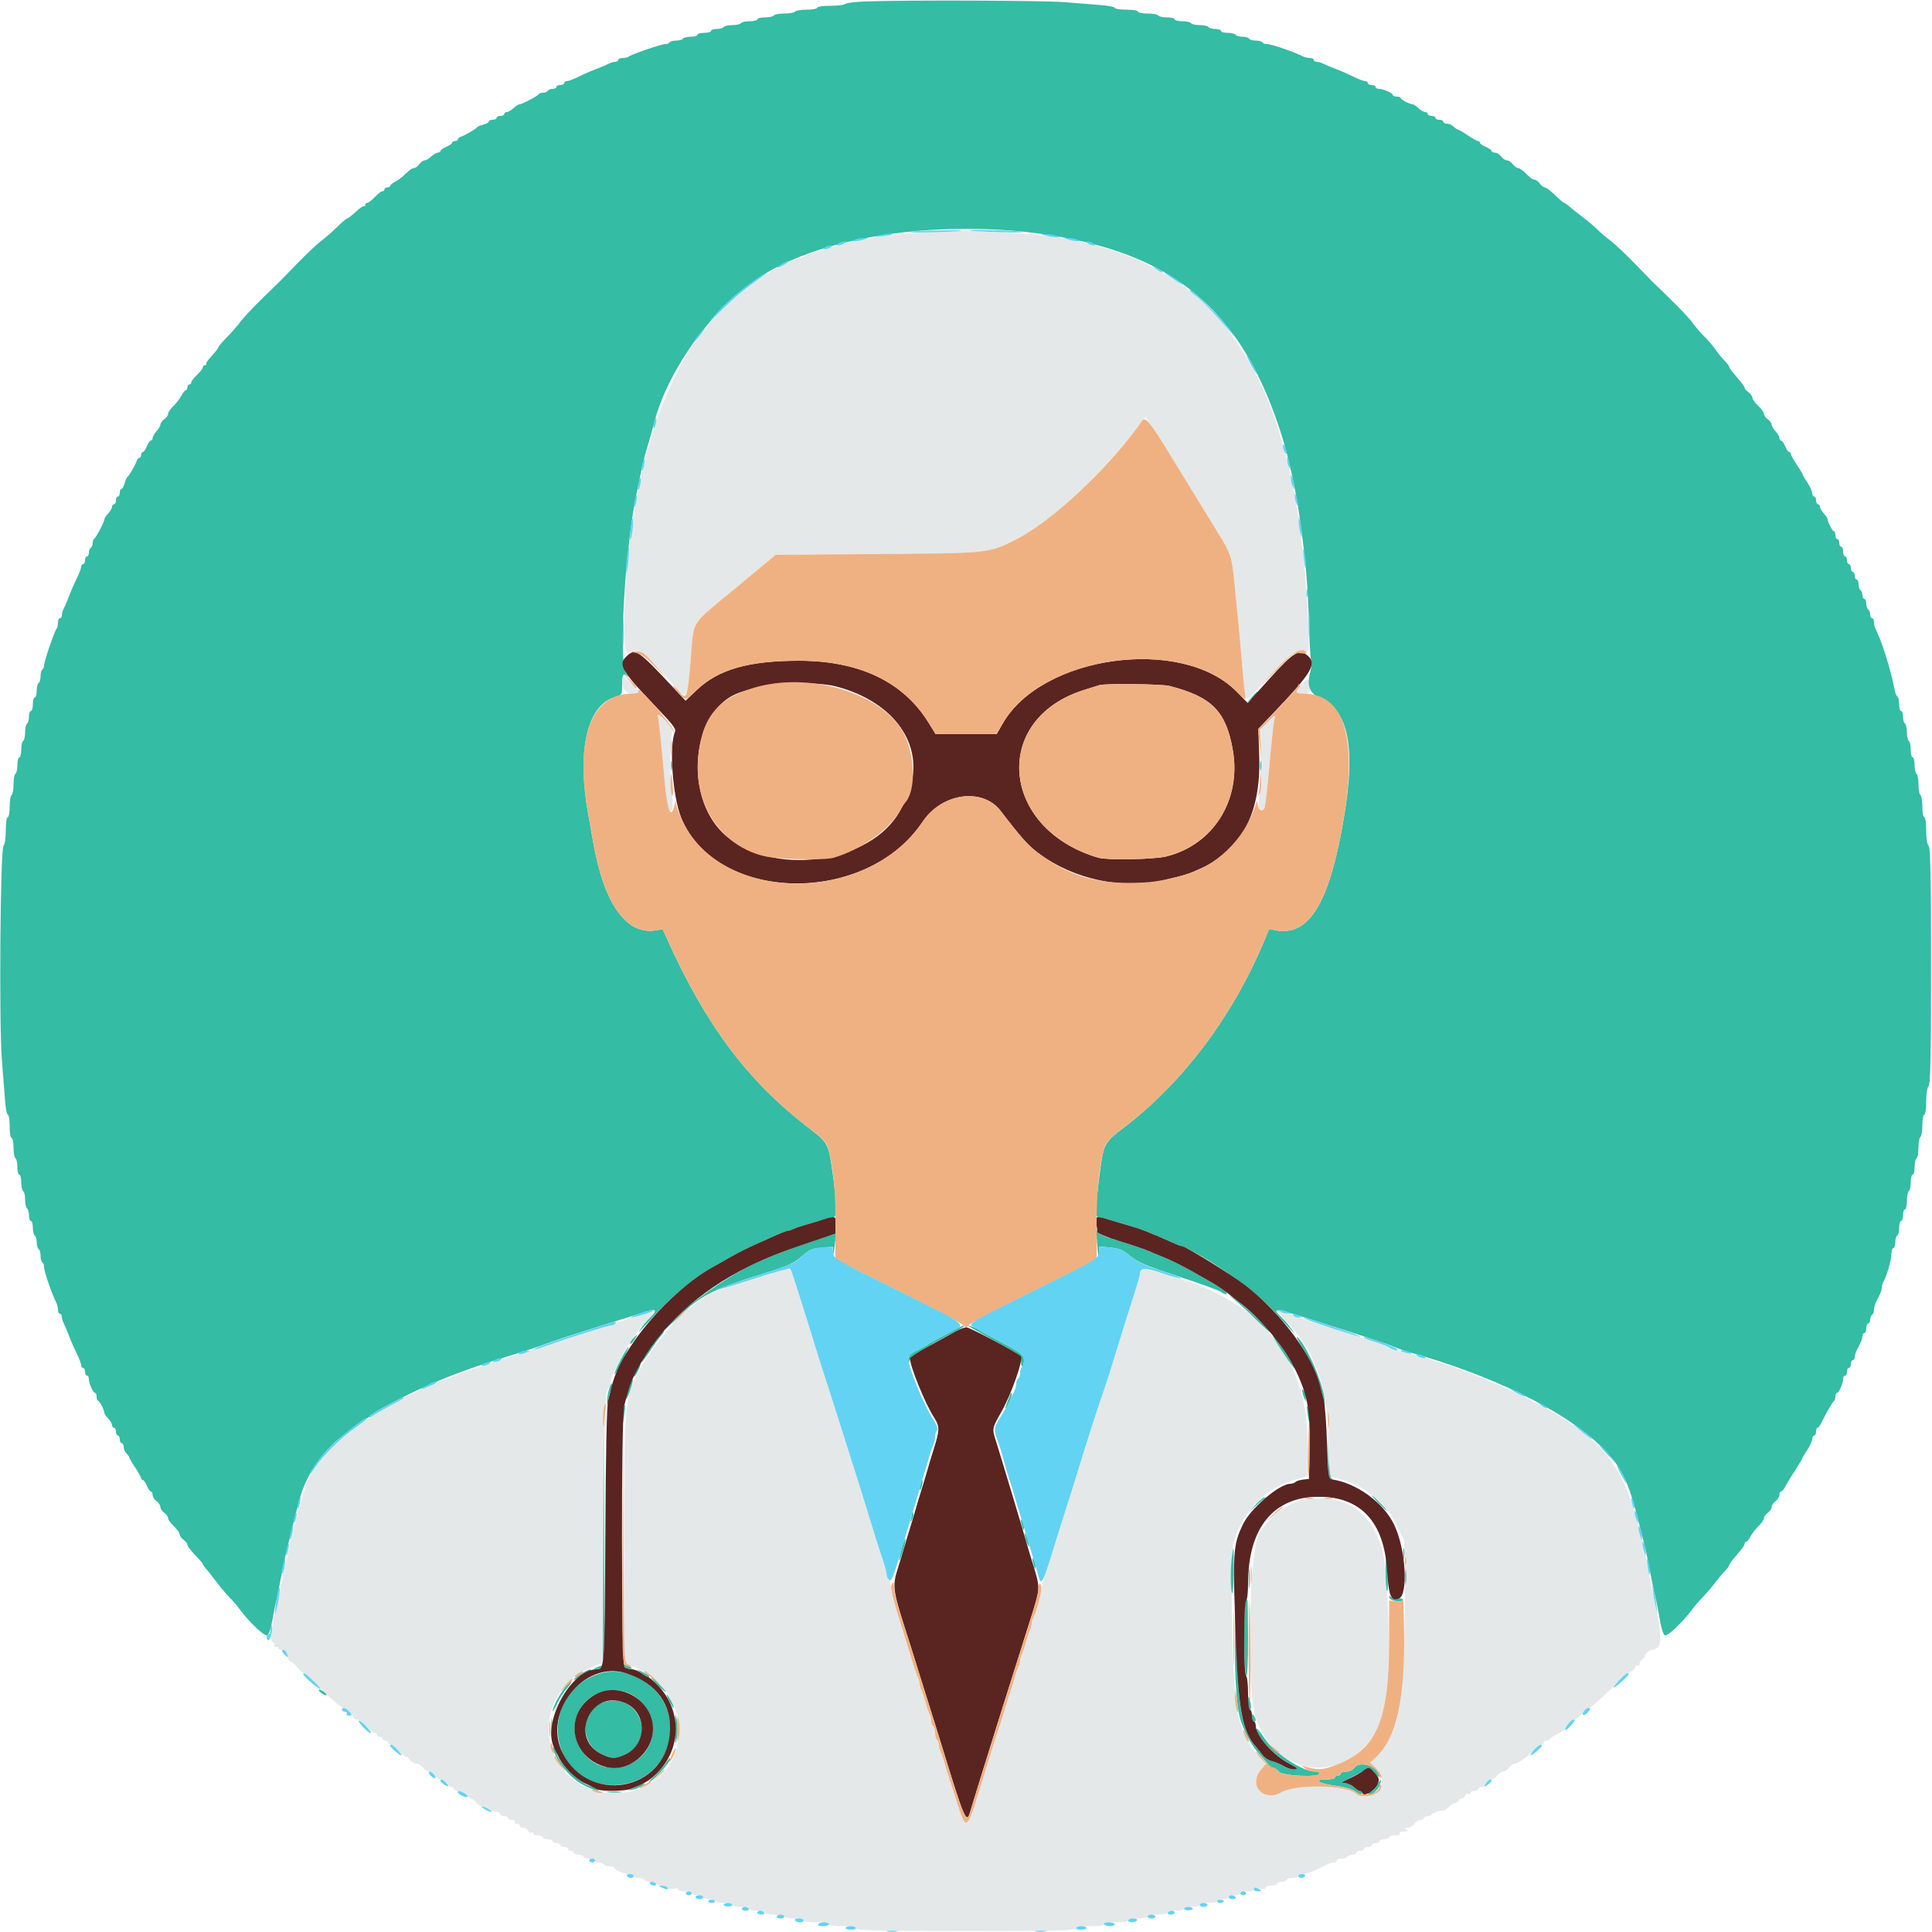 <svg id="svg" version="1.1" xmlns="http://www.w3.org/2000/svg" xmlns:xlink="http://www.w3.org/1999/xlink" width="400" height="400" viewBox="0, 0, 400,400"><g id="svgg"><path id="path0" d="M193.000 48.030 C 185.905 48.372,179.176 49.247,175.000 50.369 C 169.861 51.751,168.441 52.210,166.104 53.247 C 165.172 53.661,164.235 54.000,164.022 54.000 C 163.809 54.000,162.772 54.497,161.718 55.104 C 160.663 55.711,159.341 56.443,158.780 56.729 C 156.839 57.719,152.190 61.391,149.743 63.865 C 144.349 69.319,140.250 75.837,137.146 83.900 C 136.956 84.395,136.632 85.205,136.426 85.700 C 136.220 86.195,135.661 87.950,135.184 89.600 C 134.707 91.250,134.164 93.050,133.978 93.600 C 133.339 95.485,131.533 104.599,131.164 107.800 C 130.962 109.560,130.707 111.450,130.598 112.000 C 129.252 118.791,128.793 135.846,129.974 135.214 C 132.185 134.031,132.764 134.418,138.778 141.105 C 142.419 145.153,142.258 145.324,142.989 136.659 C 143.718 128.033,142.609 129.799,152.400 121.669 L 160.600 114.861 181.600 114.704 C 205.008 114.530,204.643 114.569,210.400 111.658 C 217.789 107.922,227.334 99.046,235.965 87.885 L 237.136 86.370 238.127 87.685 C 238.672 88.408,240.102 90.620,241.305 92.600 C 243.297 95.879,245.637 99.691,252.185 110.327 C 254.871 114.690,255.036 115.204,255.606 121.000 C 255.844 123.420,256.206 127.074,256.411 129.121 C 256.616 131.167,256.975 135.217,257.209 138.121 C 257.835 145.873,257.694 145.642,260.144 142.905 C 266.670 135.613,267.670 134.744,269.391 134.868 C 270.767 134.967,271.000 134.870,271.000 134.192 C 271.000 129.941,270.265 118.094,269.784 114.600 C 269.451 112.180,269.009 108.850,268.802 107.200 C 268.595 105.550,268.240 103.390,268.012 102.400 C 267.784 101.410,267.423 99.700,267.208 98.600 C 266.832 96.670,266.372 94.837,265.577 92.100 C 265.370 91.385,265.035 90.215,264.833 89.500 C 261.636 78.167,253.985 65.952,246.591 60.374 C 242.962 57.636,237.942 54.703,234.900 53.543 C 234.405 53.354,233.595 53.038,233.100 52.840 C 226.753 50.304,217.600 48.558,208.800 48.206 C 205.610 48.078,202.190 47.916,201.200 47.847 C 200.210 47.778,196.520 47.860,193.000 48.030 M129.078 140.274 C 128.244 141.623,129.299 143.600,130.852 143.600 C 131.704 143.600,132.400 143.525,132.400 143.434 C 132.400 142.907,129.283 139.942,129.078 140.274 M269.474 141.717 C 268.091 143.392,268.127 143.600,269.800 143.600 C 271.129 143.600,271.200 143.530,271.200 142.224 C 271.200 140.342,270.725 140.202,269.474 141.717 M136.172 148.355 C 136.380 148.692,136.761 152.231,137.593 161.564 C 138.053 166.723,138.343 168.087,138.936 167.884 C 139.431 167.715,139.422 166.751,138.880 162.000 C 138.692 160.350,138.680 157.112,138.854 154.803 L 139.170 150.607 137.906 149.303 C 136.750 148.110,135.649 147.508,136.172 148.355 M262.450 149.368 L 261.100 150.693 261.004 157.446 C 260.951 161.161,260.777 164.939,260.617 165.843 C 260.390 167.129,260.458 167.537,260.930 167.718 C 261.756 168.035,261.990 167.256,262.407 162.801 C 262.602 160.710,262.954 156.949,263.188 154.443 C 263.422 151.936,263.720 149.461,263.850 148.943 C 264.151 147.746,264.080 147.767,262.450 149.368 M155.600 264.834 C 147.482 267.456,146.115 268.040,144.253 269.682 C 143.564 270.290,142.883 270.790,142.740 270.794 C 141.565 270.822,134.287 279.953,132.213 284.000 C 129.344 289.599,129.200 291.278,129.200 319.251 L 129.200 344.303 130.500 344.793 C 145.746 350.536,143.008 371.249,126.999 371.275 C 114.986 371.294,109.102 356.951,117.600 348.362 C 119.310 346.633,120.379 345.987,123.492 344.802 L 124.784 344.310 124.940 317.655 C 125.089 292.134,125.244 287.867,126.042 287.374 C 126.239 287.252,126.400 286.801,126.400 286.371 C 126.400 285.941,126.560 285.277,126.756 284.895 C 126.952 284.513,127.531 283.300,128.043 282.200 C 129.252 279.603,132.416 274.844,133.770 273.586 C 135.954 271.559,135.841 271.196,133.292 272.052 C 132.031 272.475,130.370 273.008,129.600 273.237 C 128.830 273.466,127.840 273.802,127.400 273.984 C 126.960 274.167,124.170 275.073,121.200 275.999 C 118.230 276.925,114.810 278.035,113.600 278.467 C 112.390 278.898,109.870 279.706,108.000 280.261 C 100.919 282.362,95.273 284.335,89.424 286.749 C 77.302 291.755,67.347 299.355,63.862 306.268 C 62.894 308.187,59.498 321.245,58.418 327.200 C 58.159 328.630,57.781 330.520,57.578 331.400 C 56.368 336.652,55.917 339.772,56.347 339.916 C 56.596 339.999,56.800 340.332,56.800 340.657 C 56.800 340.982,56.980 341.136,57.200 341.000 C 57.420 340.864,57.600 340.943,57.600 341.176 C 57.600 341.409,57.965 341.600,58.410 341.600 C 58.990 341.600,59.288 341.941,59.460 342.800 C 59.592 343.460,59.903 344.002,60.150 344.004 C 60.398 344.006,61.025 344.546,61.545 345.204 C 62.065 345.862,62.674 346.400,62.899 346.400 C 63.123 346.400,64.871 347.992,66.783 349.939 C 68.694 351.885,70.707 353.590,71.256 353.728 C 71.804 353.866,72.497 354.433,72.794 354.989 C 73.092 355.545,73.485 356.000,73.668 356.000 C 74.397 356.000,74.647 356.169,75.828 357.459 C 76.504 358.197,77.269 358.800,77.528 358.800 C 77.788 358.800,78.000 358.980,78.000 359.200 C 78.000 359.420,78.270 359.600,78.600 359.600 C 78.930 359.600,79.200 359.780,79.200 360.000 C 79.200 360.220,79.470 360.400,79.800 360.400 C 80.130 360.400,80.400 360.580,80.400 360.800 C 80.400 361.020,80.598 361.200,80.840 361.200 C 81.081 361.200,81.783 361.740,82.400 362.400 C 83.017 363.060,83.679 363.600,83.872 363.600 C 84.064 363.600,84.530 363.960,84.907 364.400 C 85.284 364.840,85.914 365.200,86.308 365.200 C 86.701 365.200,87.283 365.560,87.600 366.000 C 87.917 366.440,88.457 366.800,88.800 366.800 C 89.143 366.800,89.683 367.160,90.000 367.600 C 90.317 368.040,90.857 368.400,91.200 368.400 C 91.543 368.400,92.083 368.760,92.400 369.200 C 92.717 369.640,93.207 370.000,93.488 370.000 C 93.770 370.000,94.000 370.180,94.000 370.400 C 94.000 370.620,94.360 370.800,94.800 370.800 C 95.240 370.800,95.960 371.160,96.400 371.600 C 96.840 372.040,97.370 372.400,97.577 372.400 C 97.785 372.400,98.190 372.715,98.477 373.100 C 98.985 373.781,100.873 374.669,102.700 375.087 C 103.195 375.201,103.600 375.452,103.600 375.647 C 103.600 375.841,103.960 376.000,104.400 376.000 C 104.840 376.000,105.200 376.180,105.200 376.400 C 105.200 376.620,105.571 376.800,106.024 376.800 C 106.477 376.800,106.736 376.980,106.600 377.200 C 106.464 377.420,106.633 377.600,106.976 377.600 C 107.319 377.600,107.600 377.780,107.600 378.000 C 107.600 378.220,107.941 378.400,108.357 378.400 C 108.774 378.400,109.222 378.681,109.354 379.025 C 109.486 379.369,109.776 379.539,109.997 379.402 C 110.219 379.265,110.400 379.343,110.400 379.576 C 110.400 379.809,110.850 380.000,111.400 380.000 C 111.950 380.000,112.400 380.180,112.400 380.400 C 112.400 380.620,112.850 380.800,113.400 380.800 C 113.950 380.800,114.400 380.980,114.400 381.200 C 114.400 381.420,114.760 381.600,115.200 381.600 C 115.640 381.600,116.000 381.780,116.000 382.000 C 116.000 382.220,116.360 382.400,116.800 382.400 C 117.240 382.400,117.600 382.580,117.600 382.800 C 117.600 383.020,117.870 383.200,118.200 383.200 C 118.530 383.200,118.800 383.380,118.800 383.600 C 118.800 383.820,119.250 384.000,119.800 384.000 C 120.350 384.000,120.800 384.180,120.800 384.400 C 120.800 384.620,121.340 384.800,122.000 384.800 C 122.660 384.800,123.200 384.980,123.200 385.200 C 123.200 385.420,123.549 385.600,123.976 385.600 C 124.403 385.600,124.864 385.780,125.000 386.000 C 125.136 386.220,125.687 386.400,126.224 386.400 C 126.761 386.400,127.201 386.535,127.203 386.700 C 127.208 387.147,129.226 388.000,130.280 388.000 C 130.786 388.000,131.200 388.180,131.200 388.400 C 131.200 388.620,131.639 388.800,132.176 388.800 C 132.713 388.800,133.264 388.980,133.400 389.200 C 133.536 389.420,134.076 389.600,134.600 389.600 C 135.124 389.600,135.664 389.780,135.800 390.000 C 135.936 390.220,136.476 390.400,137.000 390.400 C 137.524 390.400,138.073 390.595,138.220 390.832 C 138.367 391.070,138.918 391.157,139.444 391.025 C 139.983 390.889,140.400 390.962,140.400 391.192 C 140.400 391.417,141.030 391.600,141.800 391.600 C 142.570 391.600,143.200 391.780,143.200 392.000 C 143.200 392.220,143.740 392.400,144.400 392.400 C 145.060 392.400,145.600 392.580,145.600 392.800 C 145.600 393.020,146.140 393.200,146.800 393.200 C 147.460 393.200,148.000 393.380,148.000 393.600 C 148.000 393.820,148.810 394.000,149.800 394.000 C 150.790 394.000,151.600 394.180,151.600 394.400 C 151.600 394.620,152.309 394.800,153.176 394.800 C 154.043 394.800,154.864 394.980,155.000 395.200 C 155.136 395.420,155.856 395.600,156.600 395.600 C 157.344 395.600,158.064 395.780,158.200 396.000 C 158.336 396.220,159.337 396.400,160.424 396.400 C 161.511 396.400,162.400 396.580,162.400 396.800 C 162.400 397.020,163.300 397.200,164.400 397.200 C 165.500 397.200,166.400 397.380,166.400 397.600 C 166.400 397.826,167.533 398.000,169.000 398.000 C 170.467 398.000,171.600 398.174,171.600 398.400 C 171.600 398.628,172.789 398.800,174.367 398.800 C 176.224 398.800,177.188 398.964,177.300 399.300 C 177.431 399.692,182.329 399.800,200.000 399.800 C 217.671 399.800,222.569 399.692,222.700 399.300 C 222.814 398.959,223.820 398.800,225.857 398.800 C 227.749 398.800,228.756 398.653,228.600 398.400 C 228.445 398.149,229.329 398.000,230.976 398.000 C 232.459 398.000,233.600 397.826,233.600 397.600 C 233.600 397.380,234.500 397.200,235.600 397.200 C 236.700 397.200,237.600 397.020,237.600 396.800 C 237.600 396.580,238.489 396.400,239.576 396.400 C 240.663 396.400,241.664 396.220,241.800 396.000 C 241.936 395.780,242.757 395.600,243.624 395.600 C 244.491 395.600,245.200 395.420,245.200 395.200 C 245.200 394.980,245.920 394.800,246.800 394.800 C 247.680 394.800,248.400 394.620,248.400 394.400 C 248.400 394.180,249.210 394.000,250.200 394.000 C 251.190 394.000,252.000 393.820,252.000 393.600 C 252.000 393.380,252.540 393.200,253.200 393.200 C 253.860 393.200,254.400 393.020,254.400 392.800 C 254.400 392.580,254.940 392.400,255.600 392.400 C 256.260 392.400,256.800 392.220,256.800 392.000 C 256.800 391.780,257.430 391.600,258.200 391.600 C 258.970 391.600,259.600 391.425,259.600 391.210 C 259.600 390.990,260.123 390.925,260.800 391.060 C 261.564 391.213,262.000 391.137,262.000 390.850 C 262.000 390.603,262.540 390.400,263.200 390.400 C 263.860 390.400,264.400 390.220,264.400 390.000 C 264.400 389.780,264.850 389.600,265.400 389.600 C 265.950 389.600,266.400 389.420,266.400 389.200 C 266.400 388.980,266.940 388.800,267.600 388.800 C 268.260 388.800,268.800 388.620,268.800 388.400 C 268.800 388.180,269.233 388.000,269.762 388.000 C 270.595 388.000,271.706 387.556,274.895 385.950 C 275.277 385.757,275.862 385.600,276.195 385.600 C 276.528 385.600,276.800 385.420,276.800 385.200 C 276.800 384.980,277.239 384.800,277.776 384.800 C 278.313 384.800,278.864 384.620,279.000 384.400 C 279.136 384.180,279.597 384.000,280.024 384.000 C 280.451 384.000,280.800 383.820,280.800 383.600 C 280.800 383.380,281.160 383.200,281.600 383.200 C 282.040 383.200,282.400 383.020,282.400 382.800 C 282.400 382.580,282.760 382.400,283.200 382.400 C 283.640 382.400,284.000 382.220,284.000 382.000 C 284.000 381.780,284.360 381.600,284.800 381.600 C 285.240 381.600,285.600 381.420,285.600 381.200 C 285.600 380.980,286.050 380.800,286.600 380.800 C 287.150 380.800,287.600 380.620,287.600 380.400 C 287.600 380.180,288.151 380.000,288.824 380.000 C 289.537 380.000,289.944 379.833,289.800 379.600 C 289.658 379.370,290.030 379.197,290.676 379.194 C 291.549 379.189,291.666 379.101,291.200 378.800 C 290.704 378.480,290.741 378.411,291.412 378.406 C 291.858 378.403,292.483 378.040,292.800 377.600 C 293.117 377.160,293.697 376.800,294.088 376.800 C 294.480 376.800,294.800 376.620,294.800 376.400 C 294.800 376.180,295.160 376.000,295.600 376.000 C 296.040 376.000,296.400 375.843,296.400 375.650 C 296.400 375.340,298.638 374.680,298.911 374.910 C 298.970 374.959,299.453 374.595,299.985 374.100 C 300.516 373.605,301.187 373.200,301.475 373.200 C 301.764 373.200,302.000 373.020,302.000 372.800 C 302.000 372.580,302.251 372.400,302.557 372.400 C 302.864 372.400,303.222 372.119,303.354 371.775 C 303.486 371.431,303.776 371.261,303.997 371.398 C 304.219 371.535,304.400 371.457,304.400 371.224 C 304.400 370.991,304.745 370.800,305.167 370.800 C 305.588 370.800,305.996 370.612,306.073 370.382 C 306.149 370.152,306.602 369.935,307.078 369.899 C 307.555 369.863,307.936 369.736,307.925 369.617 C 307.849 368.782,308.096 368.400,308.712 368.400 C 309.103 368.400,309.683 368.040,310.000 367.600 C 310.317 367.160,310.857 366.800,311.200 366.800 C 311.543 366.800,312.083 366.440,312.400 366.000 C 312.717 365.560,313.214 365.200,313.505 365.200 C 314.169 365.200,316.255 363.741,317.654 362.300 C 318.241 361.695,318.919 361.200,319.160 361.200 C 319.402 361.200,319.600 361.020,319.600 360.800 C 319.600 360.580,319.870 360.400,320.200 360.400 C 320.530 360.400,320.802 360.265,320.805 360.100 C 320.807 359.935,321.527 359.456,322.405 359.036 C 323.282 358.615,324.000 358.148,324.000 357.997 C 324.000 357.466,325.500 356.000,326.047 355.996 C 326.351 355.994,327.025 355.454,327.545 354.796 C 328.065 354.138,328.732 353.600,329.027 353.600 C 329.323 353.600,331.152 352.025,333.091 350.100 C 335.031 348.175,337.103 346.348,337.696 346.040 C 338.288 345.732,338.678 345.327,338.563 345.140 C 338.447 344.953,338.663 344.800,339.043 344.800 C 339.423 344.800,339.617 344.683,339.474 344.541 C 339.331 344.398,339.599 343.948,340.068 343.541 C 340.538 343.133,340.792 342.800,340.633 342.800 C 340.237 342.800,341.459 341.603,341.871 341.587 C 344.236 341.491,344.344 339.405,342.420 331.000 C 342.218 330.120,341.838 328.230,341.576 326.800 C 338.076 307.760,334.988 301.588,325.709 295.091 C 317.181 289.119,301.256 282.319,289.800 279.759 C 289.140 279.612,288.150 279.255,287.600 278.967 C 287.050 278.678,285.520 278.098,284.200 277.677 C 282.880 277.256,278.830 275.965,275.200 274.808 C 271.570 273.651,268.240 272.573,267.800 272.412 C 267.360 272.251,266.394 271.920,265.654 271.677 L 264.307 271.234 265.054 272.099 C 265.464 272.574,266.282 273.511,266.871 274.181 C 272.663 280.768,274.752 286.872,275.147 298.355 L 275.400 305.710 277.484 306.243 C 282.399 307.499,286.988 311.153,288.982 315.400 C 289.602 316.720,290.309 318.160,290.554 318.600 C 291.172 319.708,290.915 343.347,290.214 349.937 C 289.474 356.895,287.697 361.382,284.625 364.053 L 283.636 364.913 284.818 366.017 C 287.193 368.236,285.927 372.000,282.806 372.000 C 282.067 372.000,281.134 371.702,280.732 371.338 C 278.755 369.549,268.305 369.357,265.365 371.055 C 261.638 373.208,258.331 369.644,261.054 366.409 L 262.108 365.156 260.954 363.900 C 260.319 363.208,259.588 362.409,259.329 362.122 C 258.457 361.157,256.809 357.276,256.190 354.730 C 255.168 350.525,254.551 322.260,255.417 319.284 C 257.333 312.693,262.186 307.861,268.516 306.242 L 270.600 305.710 270.711 299.763 C 271.036 282.395,262.306 270.560,245.087 265.023 C 237.066 262.443,236.000 262.299,236.000 263.796 C 236.000 264.070,235.482 265.893,234.848 267.847 C 233.574 271.776,232.792 274.275,230.606 281.400 C 229.796 284.040,228.782 287.190,228.353 288.400 C 227.332 291.279,225.230 297.804,223.394 303.800 C 222.585 306.440,221.427 310.130,220.820 312.000 C 220.214 313.870,219.305 316.750,218.800 318.400 C 218.295 320.050,217.369 322.951,216.741 324.847 C 216.114 326.744,215.600 328.658,215.600 329.102 C 215.600 330.007,214.520 333.829,213.963 334.895 C 213.763 335.277,213.600 335.864,213.600 336.200 C 213.600 336.536,213.438 337.123,213.239 337.505 C 213.040 337.887,212.663 339.010,212.400 340.000 C 212.137 340.990,211.760 342.113,211.561 342.495 C 211.362 342.877,211.200 343.464,211.200 343.800 C 211.200 344.136,211.038 344.723,210.839 345.105 C 210.640 345.487,210.260 346.610,209.993 347.600 C 209.727 348.590,209.371 349.760,209.202 350.200 C 209.033 350.640,208.492 352.350,208.000 354.000 C 207.508 355.650,206.968 357.360,206.800 357.800 C 206.487 358.622,204.801 363.988,202.965 370.000 C 200.168 379.161,200.021 379.251,198.078 373.000 C 197.325 370.580,196.570 368.240,196.400 367.800 C 196.230 367.360,195.873 366.190,195.607 365.200 C 195.340 364.210,194.960 363.087,194.761 362.705 C 194.562 362.323,194.400 361.659,194.400 361.229 C 194.400 360.799,194.220 360.336,194.000 360.200 C 193.780 360.064,193.600 359.434,193.600 358.800 C 193.600 358.166,193.420 357.536,193.200 357.400 C 192.980 357.264,192.800 356.801,192.800 356.371 C 192.800 355.941,192.638 355.277,192.439 354.895 C 192.240 354.513,191.863 353.390,191.600 352.400 C 191.337 351.410,190.960 350.287,190.761 349.905 C 190.562 349.523,190.400 348.936,190.400 348.600 C 190.400 348.264,190.238 347.677,190.041 347.295 C 189.844 346.913,189.279 345.250,188.786 343.600 C 188.292 341.950,187.569 339.610,187.177 338.400 C 185.575 333.451,184.400 329.235,184.400 328.437 C 184.400 327.971,184.238 327.277,184.041 326.895 C 183.844 326.513,183.279 324.850,182.786 323.200 C 182.292 321.550,181.566 319.210,181.172 318.000 C 180.778 316.790,180.190 314.900,179.865 313.800 C 178.735 309.968,172.805 291.173,171.629 287.699 C 170.978 285.775,169.894 282.400,169.220 280.200 C 167.873 275.804,165.967 269.732,164.579 265.414 C 163.468 261.958,164.332 262.014,155.600 264.834 M270.571 310.413 C 266.503 310.979,262.314 314.176,260.473 318.120 C 258.546 322.250,258.145 350.228,259.938 355.522 C 264.024 367.590,277.411 369.668,284.370 359.314 C 287.429 354.763,288.250 343.907,286.918 325.600 C 286.128 314.736,280.055 309.095,270.571 310.413 " stroke="none" fill="#e4e8e9" fill-rule="evenodd"></path><path id="path1" d="M179.204 0.299 C 177.116 0.373,175.235 0.605,175.024 0.816 C 174.813 1.027,173.416 1.200,171.920 1.200 C 170.373 1.200,169.200 1.373,169.200 1.600 C 169.200 1.820,168.221 2.000,167.024 2.000 C 165.827 2.000,164.736 2.180,164.600 2.400 C 164.464 2.620,163.474 2.800,162.400 2.800 C 161.326 2.800,160.336 2.980,160.200 3.200 C 160.064 3.420,159.243 3.600,158.376 3.600 C 157.509 3.600,156.800 3.780,156.800 4.000 C 156.800 4.220,156.091 4.400,155.224 4.400 C 154.357 4.400,153.536 4.580,153.400 4.800 C 153.264 5.020,152.454 5.200,151.600 5.200 C 150.746 5.200,149.936 5.380,149.800 5.600 C 149.664 5.820,149.023 6.000,148.376 6.000 C 147.729 6.000,147.200 6.180,147.200 6.400 C 147.200 6.620,146.570 6.800,145.800 6.800 C 145.030 6.800,144.400 6.980,144.400 7.200 C 144.400 7.420,143.781 7.600,143.024 7.600 C 142.267 7.600,141.536 7.780,141.400 8.000 C 141.264 8.220,140.634 8.400,140.000 8.400 C 139.366 8.400,138.743 8.569,138.616 8.775 C 138.488 8.981,138.073 9.143,137.692 9.136 C 136.932 9.123,130.548 11.319,130.128 11.738 C 129.984 11.882,129.447 12.000,128.933 12.000 C 128.420 12.000,128.000 12.180,128.000 12.400 C 128.000 12.620,127.728 12.800,127.395 12.800 C 127.062 12.800,126.477 12.959,126.095 13.153 C 125.395 13.509,123.966 14.108,122.300 14.743 C 121.805 14.932,120.618 15.472,119.662 15.943 C 118.706 16.414,117.671 16.800,117.362 16.800 C 117.053 16.800,116.800 16.980,116.800 17.200 C 116.800 17.420,116.440 17.600,116.000 17.600 C 115.560 17.600,115.200 17.780,115.200 18.000 C 115.200 18.220,114.851 18.400,114.424 18.400 C 113.997 18.400,113.536 18.580,113.400 18.800 C 113.264 19.020,112.818 19.200,112.410 19.200 C 112.001 19.200,111.607 19.335,111.533 19.500 C 111.371 19.865,108.076 21.600,107.545 21.600 C 107.337 21.600,106.780 21.960,106.308 22.400 C 105.836 22.840,105.213 23.200,104.925 23.200 C 104.636 23.200,104.400 23.380,104.400 23.600 C 104.400 23.820,104.040 24.000,103.600 24.000 C 103.160 24.000,102.800 24.180,102.800 24.400 C 102.800 24.620,102.440 24.800,102.000 24.800 C 101.560 24.800,101.200 24.960,101.200 25.157 C 101.200 25.353,100.707 25.637,100.104 25.788 C 99.501 25.940,98.916 26.184,98.804 26.332 C 98.504 26.726,96.310 28.015,95.500 28.271 C 95.115 28.393,94.800 28.652,94.800 28.847 C 94.800 29.041,94.530 29.200,94.200 29.200 C 93.870 29.200,93.600 29.358,93.600 29.551 C 93.600 29.745,93.060 30.127,92.400 30.400 C 91.740 30.673,91.200 31.055,91.200 31.249 C 91.200 31.442,90.964 31.600,90.675 31.600 C 90.387 31.600,89.764 31.960,89.292 32.400 C 88.820 32.840,88.196 33.200,87.905 33.200 C 87.614 33.200,87.117 33.560,86.800 34.000 C 86.483 34.440,85.975 34.800,85.672 34.800 C 85.369 34.800,84.644 35.295,84.060 35.900 C 83.477 36.505,82.505 37.255,81.900 37.568 C 81.295 37.880,80.800 38.285,80.800 38.468 C 80.800 38.650,80.530 38.800,80.200 38.800 C 79.870 38.800,79.600 38.980,79.600 39.200 C 79.600 39.420,79.402 39.600,79.160 39.600 C 78.919 39.600,78.217 40.140,77.600 40.800 C 76.983 41.460,76.281 42.000,76.040 42.000 C 75.798 42.000,75.600 42.210,75.600 42.467 C 75.600 42.723,75.495 42.828,75.366 42.699 C 75.238 42.571,74.480 43.081,73.683 43.833 C 72.886 44.585,72.096 45.200,71.927 45.200 C 71.759 45.200,70.848 45.965,69.903 46.900 C 68.959 47.835,67.469 49.138,66.593 49.795 C 65.717 50.452,63.516 52.522,61.702 54.395 C 57.724 58.502,58.502 57.724,54.395 61.702 C 52.522 63.516,50.452 65.717,49.795 66.593 C 49.138 67.469,47.835 68.959,46.900 69.903 C 45.965 70.848,45.200 71.759,45.200 71.927 C 45.200 72.096,44.585 72.886,43.833 73.683 C 43.081 74.480,42.571 75.238,42.699 75.366 C 42.828 75.495,42.723 75.600,42.467 75.600 C 42.210 75.600,42.000 75.798,42.000 76.040 C 42.000 76.281,41.460 76.983,40.800 77.600 C 40.140 78.217,39.600 78.919,39.600 79.160 C 39.600 79.402,39.420 79.600,39.200 79.600 C 38.980 79.600,38.800 79.870,38.800 80.200 C 38.800 80.530,38.650 80.800,38.468 80.800 C 38.285 80.800,37.880 81.295,37.568 81.900 C 37.255 82.505,36.505 83.477,35.900 84.060 C 35.295 84.644,34.800 85.369,34.800 85.672 C 34.800 85.975,34.440 86.483,34.000 86.800 C 33.560 87.117,33.200 87.614,33.200 87.905 C 33.200 88.196,32.840 88.820,32.400 89.292 C 31.960 89.764,31.600 90.387,31.600 90.675 C 31.600 90.964,31.442 91.200,31.249 91.200 C 31.055 91.200,30.673 91.740,30.400 92.400 C 30.127 93.060,29.745 93.600,29.551 93.600 C 29.358 93.600,29.200 93.870,29.200 94.200 C 29.200 94.530,29.041 94.800,28.847 94.800 C 28.652 94.800,28.393 95.115,28.271 95.500 C 28.015 96.310,26.726 98.504,26.332 98.804 C 26.184 98.916,25.940 99.501,25.788 100.104 C 25.637 100.707,25.353 101.200,25.157 101.200 C 24.960 101.200,24.800 101.560,24.800 102.000 C 24.800 102.440,24.620 102.800,24.400 102.800 C 24.180 102.800,24.000 103.160,24.000 103.600 C 24.000 104.040,23.820 104.400,23.600 104.400 C 23.380 104.400,23.200 104.636,23.200 104.925 C 23.200 105.213,22.840 105.836,22.400 106.308 C 21.960 106.780,21.600 107.337,21.600 107.545 C 21.600 108.076,19.865 111.371,19.500 111.533 C 19.335 111.607,19.200 112.001,19.200 112.410 C 19.200 112.818,19.020 113.264,18.800 113.400 C 18.580 113.536,18.400 113.997,18.400 114.424 C 18.400 114.851,18.220 115.200,18.000 115.200 C 17.780 115.200,17.600 115.560,17.600 116.000 C 17.600 116.440,17.420 116.800,17.200 116.800 C 16.980 116.800,16.800 117.053,16.800 117.362 C 16.800 117.671,16.414 118.706,15.943 119.662 C 15.472 120.618,14.932 121.805,14.743 122.300 C 14.108 123.966,13.509 125.395,13.153 126.095 C 12.959 126.477,12.800 127.062,12.800 127.395 C 12.800 127.728,12.620 128.000,12.400 128.000 C 12.180 128.000,12.000 128.420,12.000 128.933 C 12.000 129.447,11.882 129.984,11.738 130.128 C 11.319 130.548,9.123 136.932,9.136 137.692 C 9.143 138.073,8.981 138.488,8.775 138.616 C 8.569 138.743,8.400 139.366,8.400 140.000 C 8.400 140.634,8.220 141.264,8.000 141.400 C 7.780 141.536,7.600 142.267,7.600 143.024 C 7.600 143.781,7.420 144.400,7.200 144.400 C 6.980 144.400,6.800 145.030,6.800 145.800 C 6.800 146.570,6.620 147.200,6.400 147.200 C 6.180 147.200,6.000 147.729,6.000 148.376 C 6.000 149.023,5.820 149.664,5.600 149.800 C 5.380 149.936,5.200 150.746,5.200 151.600 C 5.200 152.454,5.020 153.264,4.800 153.400 C 4.580 153.536,4.400 154.357,4.400 155.224 C 4.400 156.091,4.220 156.800,4.000 156.800 C 3.780 156.800,3.600 157.509,3.600 158.376 C 3.600 159.243,3.420 160.064,3.200 160.200 C 2.980 160.336,2.800 161.326,2.800 162.400 C 2.800 163.474,2.620 164.464,2.400 164.600 C 2.180 164.736,2.000 165.827,2.000 167.024 C 2.000 168.221,1.820 169.200,1.600 169.200 C 1.373 169.200,1.200 170.373,1.200 171.920 C 1.200 173.470,0.998 174.842,0.730 175.110 C 0.061 175.779,-0.216 211.851,0.390 219.400 C 0.637 222.480,0.934 226.305,1.051 227.900 C 1.168 229.495,1.429 230.800,1.632 230.800 C 1.834 230.800,2.000 231.880,2.000 233.200 C 2.000 234.533,2.178 235.600,2.400 235.600 C 2.620 235.600,2.800 236.489,2.800 237.576 C 2.800 238.663,2.980 239.664,3.200 239.800 C 3.420 239.936,3.600 240.757,3.600 241.624 C 3.600 242.491,3.780 243.200,4.000 243.200 C 4.220 243.200,4.400 243.909,4.400 244.776 C 4.400 245.643,4.580 246.464,4.800 246.600 C 5.020 246.736,5.200 247.546,5.200 248.400 C 5.200 249.254,5.380 250.064,5.600 250.200 C 5.820 250.336,6.000 250.977,6.000 251.624 C 6.000 252.271,6.180 252.800,6.400 252.800 C 6.620 252.800,6.800 253.419,6.800 254.176 C 6.800 254.933,6.980 255.664,7.200 255.800 C 7.420 255.936,7.600 256.566,7.600 257.200 C 7.600 257.834,7.780 258.464,8.000 258.600 C 8.220 258.736,8.400 259.366,8.400 260.000 C 8.400 260.634,8.569 261.257,8.775 261.384 C 8.981 261.512,9.138 261.927,9.125 262.308 C 9.096 263.129,10.707 267.847,11.647 269.695 C 11.841 270.077,12.000 270.752,12.000 271.195 C 12.000 271.638,12.180 272.000,12.400 272.000 C 12.620 272.000,12.800 272.272,12.800 272.605 C 12.800 272.938,12.959 273.523,13.153 273.905 C 13.509 274.605,14.108 276.034,14.743 277.700 C 14.932 278.195,15.472 279.382,15.943 280.338 C 16.414 281.294,16.800 282.329,16.800 282.638 C 16.800 282.947,16.980 283.200,17.200 283.200 C 17.420 283.200,17.600 283.560,17.600 284.000 C 17.600 284.440,17.780 284.800,18.000 284.800 C 18.220 284.800,18.400 285.124,18.400 285.520 C 18.400 286.414,19.294 288.393,19.700 288.397 C 19.865 288.399,20.000 288.760,20.000 289.200 C 20.000 289.640,20.135 290.001,20.300 290.003 C 20.611 290.006,21.600 291.903,21.600 292.496 C 21.600 292.682,21.960 293.220,22.400 293.692 C 22.840 294.164,23.200 294.787,23.200 295.075 C 23.200 295.364,23.380 295.600,23.600 295.600 C 23.820 295.600,24.000 295.960,24.000 296.400 C 24.000 296.840,24.180 297.200,24.400 297.200 C 24.620 297.200,24.800 297.560,24.800 298.000 C 24.800 298.440,24.980 298.800,25.200 298.800 C 25.420 298.800,25.600 299.147,25.600 299.571 C 25.600 299.996,25.870 300.613,26.200 300.943 C 26.530 301.273,26.800 301.665,26.800 301.813 C 26.800 301.962,27.340 302.884,28.000 303.862 C 28.660 304.840,29.200 305.811,29.200 306.020 C 29.200 306.229,29.358 306.400,29.551 306.400 C 29.745 306.400,30.127 306.940,30.400 307.600 C 30.673 308.260,31.055 308.800,31.249 308.800 C 31.442 308.800,31.600 309.120,31.600 309.512 C 31.600 309.903,31.960 310.483,32.400 310.800 C 32.840 311.117,33.200 311.657,33.200 312.000 C 33.200 312.343,33.560 312.883,34.000 313.200 C 34.440 313.517,34.800 314.025,34.800 314.328 C 34.800 314.631,35.340 315.383,36.000 316.000 C 36.660 316.617,37.200 317.369,37.200 317.672 C 37.200 317.975,37.560 318.483,38.000 318.800 C 38.440 319.117,38.800 319.585,38.800 319.840 C 38.800 320.095,39.520 321.045,40.400 321.952 C 41.280 322.859,42.000 323.704,42.000 323.829 C 42.000 323.954,42.225 324.308,42.500 324.615 C 43.062 325.241,43.242 325.467,45.196 328.000 C 45.959 328.990,47.038 330.250,47.593 330.800 C 48.148 331.350,49.097 332.463,49.701 333.273 C 51.691 335.941,54.720 338.806,55.312 338.579 C 55.654 338.447,56.079 337.220,56.383 335.480 C 56.661 333.896,57.030 332.060,57.204 331.400 C 57.378 330.740,57.730 329.030,57.987 327.600 C 58.474 324.888,59.007 322.377,59.600 320.000 C 59.792 319.230,60.162 317.700,60.421 316.600 C 60.680 315.500,61.039 314.060,61.219 313.400 C 61.399 312.740,61.761 311.390,62.025 310.400 C 63.230 305.876,66.236 301.200,69.945 298.081 C 73.042 295.476,75.565 293.600,75.970 293.600 C 76.170 293.600,76.393 293.450,76.467 293.267 C 76.540 293.084,77.680 292.337,79.000 291.608 C 87.448 286.941,95.175 283.788,106.400 280.426 C 108.050 279.932,110.300 279.205,111.400 278.810 C 112.500 278.416,113.940 277.903,114.600 277.671 C 117.911 276.504,134.756 271.200,135.148 271.200 C 135.884 271.200,135.669 271.796,134.561 272.830 C 133.989 273.364,133.162 274.340,132.722 275.000 C 131.997 276.088,132.043 276.070,133.218 274.800 C 137.905 269.736,139.453 268.249,142.444 265.938 C 144.290 264.513,146.610 262.884,147.600 262.319 C 153.749 258.809,153.723 258.822,160.896 255.641 C 161.938 255.178,162.976 254.800,163.201 254.800 C 163.426 254.800,163.923 254.638,164.305 254.439 C 164.687 254.240,165.810 253.854,166.800 253.581 C 167.790 253.308,169.371 252.841,170.314 252.542 C 171.257 252.244,172.304 252.000,172.641 252.000 C 173.312 252.000,173.202 248.445,172.348 242.600 C 171.475 236.614,171.497 236.653,167.038 233.208 C 154.750 223.713,146.169 212.235,138.247 194.695 L 137.205 192.390 135.686 192.633 C 129.648 193.598,125.025 187.046,122.819 174.400 C 122.608 173.190,122.127 170.490,121.750 168.400 C 119.413 155.433,121.558 146.043,127.246 144.339 C 128.799 143.874,128.800 143.872,128.800 141.737 C 128.800 139.537,129.023 139.237,130.014 140.100 C 130.330 140.375,130.190 140.143,129.703 139.584 C 127.938 137.557,129.435 112.448,131.993 101.200 C 132.218 100.210,132.573 98.500,132.782 97.400 C 132.991 96.300,133.545 94.140,134.014 92.600 C 134.483 91.060,135.042 89.080,135.257 88.200 C 138.234 75.997,148.640 62.166,159.436 56.062 C 178.998 45.002,217.100 44.411,238.200 54.840 C 251.499 61.413,259.975 72.591,265.621 91.000 C 266.760 94.715,268.186 101.166,268.849 105.600 C 270.236 114.889,270.793 121.031,271.012 129.440 C 271.104 132.982,271.294 136.180,271.435 136.547 C 271.658 137.128,271.600 137.862,271.207 139.400 C 270.542 142.007,271.202 143.611,273.326 144.550 C 279.652 147.348,280.921 155.841,277.572 172.975 C 274.674 187.805,270.569 193.821,264.169 192.621 L 262.759 192.356 261.701 194.878 C 255.122 210.564,244.946 224.077,232.604 233.517 C 228.564 236.607,228.473 236.785,227.652 243.200 C 226.784 249.992,226.720 252.000,227.375 252.000 C 227.703 252.000,228.743 252.244,229.686 252.542 C 230.629 252.841,232.210 253.312,233.200 253.590 C 234.190 253.868,235.720 254.359,236.600 254.681 C 238.099 255.229,238.801 255.521,242.106 256.974 C 242.824 257.290,243.909 257.737,244.517 257.969 C 249.370 259.814,259.610 266.989,263.638 271.367 C 264.869 272.705,266.371 274.340,266.975 275.000 L 268.073 276.200 267.276 275.000 C 266.837 274.340,266.011 273.364,265.439 272.830 C 262.983 270.538,263.565 270.625,274.774 274.235 C 287.264 278.257,287.226 278.245,288.818 278.929 C 289.578 279.256,291.010 279.748,292.000 280.023 C 308.404 284.575,323.434 291.869,330.846 298.877 C 335.702 303.467,337.080 306.214,339.540 316.200 C 339.757 317.080,340.121 318.520,340.350 319.400 C 340.755 320.954,341.059 322.404,342.027 327.400 C 342.283 328.720,342.634 330.340,342.808 331.000 C 342.982 331.660,343.356 333.589,343.639 335.287 C 343.949 337.144,344.374 338.458,344.705 338.585 C 345.276 338.804,348.328 335.910,350.300 333.279 C 350.905 332.472,351.966 331.237,352.657 330.535 C 353.348 329.833,354.428 328.572,355.057 327.732 C 355.686 326.893,356.605 325.791,357.100 325.285 C 357.595 324.778,358.000 324.237,358.000 324.082 C 358.001 323.927,358.406 323.320,358.900 322.734 C 359.395 322.147,360.115 321.290,360.500 320.829 C 360.885 320.368,361.200 319.813,361.200 319.595 C 361.200 319.378,361.350 319.200,361.532 319.200 C 361.715 319.200,362.120 318.705,362.432 318.100 C 362.745 317.495,363.495 316.523,364.100 315.940 C 364.705 315.356,365.200 314.631,365.200 314.328 C 365.200 314.025,365.560 313.517,366.000 313.200 C 366.440 312.883,366.800 312.343,366.800 312.000 C 366.800 311.657,367.160 311.117,367.600 310.800 C 368.040 310.483,368.400 309.903,368.400 309.512 C 368.400 309.120,368.551 308.800,368.736 308.800 C 368.920 308.800,369.288 308.395,369.552 307.900 C 370.117 306.839,370.630 305.998,372.108 303.708 C 372.709 302.777,373.200 301.930,373.200 301.826 C 373.200 301.721,373.650 300.972,374.200 300.162 C 374.750 299.351,375.200 298.353,375.200 297.944 C 375.200 297.535,375.380 297.200,375.600 297.200 C 375.820 297.200,376.000 296.840,376.000 296.400 C 376.000 295.960,376.135 295.599,376.300 295.597 C 376.465 295.595,376.798 295.190,377.040 294.697 C 378.222 292.289,379.430 290.187,379.700 290.067 C 379.865 289.993,380.000 289.588,380.000 289.167 C 380.000 288.745,380.135 288.399,380.300 288.397 C 380.706 288.393,381.600 286.414,381.600 285.520 C 381.600 285.124,381.780 284.800,382.000 284.800 C 382.220 284.800,382.400 284.440,382.400 284.000 C 382.400 283.560,382.580 283.200,382.800 283.200 C 383.020 283.200,383.200 282.840,383.200 282.400 C 383.200 281.960,383.380 281.600,383.600 281.600 C 383.820 281.600,384.000 281.328,384.000 280.995 C 384.000 280.662,384.180 280.032,384.400 279.595 C 384.620 279.158,384.980 278.442,385.200 278.005 C 385.420 277.568,385.600 276.938,385.600 276.605 C 385.600 276.272,385.780 276.000,386.000 276.000 C 386.220 276.000,386.400 275.550,386.400 275.000 C 386.400 274.450,386.580 274.000,386.800 274.000 C 387.020 274.000,387.200 273.651,387.200 273.224 C 387.200 272.797,387.380 272.336,387.600 272.200 C 387.820 272.064,388.000 271.601,388.000 271.171 C 388.000 270.741,388.180 270.032,388.400 269.595 C 388.620 269.158,388.980 268.442,389.200 268.005 C 389.420 267.568,389.600 266.936,389.600 266.600 C 389.600 266.264,389.774 265.677,389.987 265.295 C 390.682 264.049,391.600 260.800,391.600 259.586 C 391.600 258.934,391.780 258.400,392.000 258.400 C 392.220 258.400,392.400 257.871,392.400 257.224 C 392.400 256.577,392.580 255.936,392.800 255.800 C 393.020 255.664,393.200 254.933,393.200 254.176 C 393.200 253.419,393.380 252.800,393.600 252.800 C 393.820 252.800,394.000 252.260,394.000 251.600 C 394.000 250.940,394.180 250.400,394.400 250.400 C 394.620 250.400,394.800 249.601,394.800 248.624 C 394.800 247.647,394.980 246.736,395.200 246.600 C 395.420 246.464,395.600 245.643,395.600 244.776 C 395.600 243.909,395.780 243.200,396.000 243.200 C 396.220 243.200,396.400 242.491,396.400 241.624 C 396.400 240.757,396.580 239.936,396.800 239.800 C 397.020 239.664,397.200 238.674,397.200 237.600 C 397.200 236.526,397.380 235.536,397.600 235.400 C 397.820 235.264,398.000 234.173,398.000 232.976 C 398.000 231.779,398.180 230.800,398.400 230.800 C 398.627 230.800,398.800 229.627,398.800 228.080 C 398.800 226.437,398.998 225.162,399.300 224.860 C 399.689 224.471,399.800 218.955,399.800 200.000 C 399.800 181.045,399.689 175.529,399.300 175.140 C 398.998 174.838,398.800 173.563,398.800 171.920 C 398.800 170.373,398.627 169.200,398.400 169.200 C 398.180 169.200,398.000 168.221,398.000 167.024 C 398.000 165.827,397.820 164.736,397.600 164.600 C 397.380 164.464,397.200 163.474,397.200 162.400 C 397.200 161.326,397.020 160.336,396.800 160.200 C 396.580 160.064,396.400 159.243,396.400 158.376 C 396.400 157.509,396.220 156.800,396.000 156.800 C 395.780 156.800,395.600 156.091,395.600 155.224 C 395.600 154.357,395.420 153.536,395.200 153.400 C 394.980 153.264,394.800 152.454,394.800 151.600 C 394.800 150.746,394.620 149.936,394.400 149.800 C 394.180 149.664,394.000 149.023,394.000 148.376 C 394.000 147.729,393.820 147.200,393.600 147.200 C 393.380 147.200,393.200 146.581,393.200 145.824 C 393.200 145.067,393.041 144.349,392.846 144.229 C 392.651 144.108,392.397 143.513,392.280 142.905 C 391.462 138.646,389.669 132.892,388.353 130.305 C 388.159 129.923,388.000 129.248,388.000 128.805 C 388.000 128.362,387.820 128.000,387.600 128.000 C 387.380 128.000,387.200 127.651,387.200 127.224 C 387.200 126.797,387.020 126.336,386.800 126.200 C 386.580 126.064,386.400 125.513,386.400 124.976 C 386.400 124.439,386.220 124.000,386.000 124.000 C 385.780 124.000,385.600 123.651,385.600 123.224 C 385.600 122.797,385.420 122.336,385.200 122.200 C 384.980 122.064,384.800 121.513,384.800 120.976 C 384.800 120.439,384.620 120.000,384.400 120.000 C 384.180 120.000,384.000 119.640,384.000 119.200 C 384.000 118.760,383.820 118.400,383.600 118.400 C 383.380 118.400,383.200 118.040,383.200 117.600 C 383.200 117.160,383.020 116.800,382.800 116.800 C 382.580 116.800,382.400 116.440,382.400 116.000 C 382.400 115.560,382.220 115.200,382.000 115.200 C 381.780 115.200,381.600 114.750,381.600 114.200 C 381.600 113.650,381.420 113.200,381.200 113.200 C 380.980 113.200,380.800 112.840,380.800 112.400 C 380.800 111.960,380.620 111.600,380.400 111.600 C 380.180 111.600,380.000 111.240,380.000 110.800 C 380.000 110.360,379.865 109.999,379.700 109.997 C 379.389 109.994,378.400 108.097,378.400 107.504 C 378.400 107.318,378.040 106.780,377.600 106.308 C 377.160 105.836,376.800 105.213,376.800 104.925 C 376.800 104.636,376.620 104.400,376.400 104.400 C 376.180 104.400,376.000 104.040,376.000 103.600 C 376.000 103.160,375.820 102.800,375.600 102.800 C 375.380 102.800,375.200 102.482,375.200 102.093 C 375.200 101.704,374.750 100.723,374.200 99.914 C 373.650 99.105,373.200 98.330,373.200 98.193 C 373.200 98.056,372.660 97.159,372.000 96.200 C 371.340 95.241,370.800 94.263,370.800 94.028 C 370.800 93.793,370.642 93.600,370.449 93.600 C 370.255 93.600,369.873 93.060,369.600 92.400 C 369.327 91.740,368.945 91.200,368.751 91.200 C 368.558 91.200,368.400 90.964,368.400 90.675 C 368.400 90.387,368.040 89.764,367.600 89.292 C 367.160 88.820,366.800 88.196,366.800 87.905 C 366.800 87.614,366.440 87.117,366.000 86.800 C 365.560 86.483,365.200 85.975,365.200 85.672 C 365.200 85.369,364.660 84.617,364.000 84.000 C 363.340 83.383,362.800 82.631,362.800 82.328 C 362.800 82.025,362.440 81.517,362.000 81.200 C 361.560 80.883,361.200 80.485,361.200 80.316 C 361.200 80.023,360.981 79.732,358.900 77.266 C 358.406 76.680,358.001 76.073,358.000 75.918 C 358.000 75.763,357.591 75.223,357.091 74.718 C 356.592 74.213,355.742 73.170,355.204 72.400 C 354.666 71.630,353.584 70.370,352.800 69.600 C 352.016 68.830,350.936 67.570,350.400 66.800 C 349.864 66.030,347.800 63.828,345.813 61.906 C 343.826 59.985,342.066 58.275,341.902 58.106 C 341.738 57.938,340.113 56.265,338.292 54.389 C 336.470 52.513,334.264 50.443,333.390 49.790 C 332.515 49.137,331.350 48.148,330.800 47.593 C 330.250 47.038,328.990 45.960,328.000 45.198 C 327.010 44.435,325.981 43.629,325.714 43.406 C 325.447 43.183,324.959 42.775,324.631 42.500 C 324.302 42.225,323.936 42.000,323.817 42.000 C 323.698 42.000,322.859 41.280,321.952 40.400 C 321.045 39.520,320.095 38.800,319.840 38.800 C 319.585 38.800,319.117 38.440,318.800 38.000 C 318.483 37.560,317.975 37.200,317.672 37.200 C 317.369 37.200,316.617 36.660,316.000 36.000 C 315.383 35.340,314.631 34.800,314.328 34.800 C 314.025 34.800,313.517 34.440,313.200 34.000 C 312.883 33.560,312.343 33.200,312.000 33.200 C 311.657 33.200,311.117 32.840,310.800 32.400 C 310.483 31.960,309.903 31.600,309.512 31.600 C 309.120 31.600,308.800 31.442,308.800 31.249 C 308.800 31.055,308.260 30.673,307.600 30.400 C 306.940 30.127,306.400 29.745,306.400 29.551 C 306.400 29.358,306.229 29.200,306.020 29.200 C 305.811 29.200,304.840 28.660,303.862 28.000 C 302.884 27.340,301.962 26.800,301.813 26.800 C 301.665 26.800,301.273 26.530,300.943 26.200 C 300.613 25.870,299.996 25.600,299.571 25.600 C 299.147 25.600,298.800 25.420,298.800 25.200 C 298.800 24.980,298.440 24.800,298.000 24.800 C 297.560 24.800,297.200 24.620,297.200 24.400 C 297.200 24.180,296.840 24.000,296.400 24.000 C 295.960 24.000,295.600 23.820,295.600 23.600 C 295.600 23.380,295.364 23.200,295.075 23.200 C 294.787 23.200,294.164 22.840,293.692 22.400 C 293.220 21.960,292.682 21.600,292.496 21.600 C 291.903 21.600,290.006 20.611,290.003 20.300 C 290.001 20.135,289.640 20.000,289.200 20.000 C 288.760 20.000,288.399 19.865,288.397 19.700 C 288.393 19.294,286.414 18.400,285.520 18.400 C 285.124 18.400,284.800 18.220,284.800 18.000 C 284.800 17.780,284.440 17.600,284.000 17.600 C 283.560 17.600,283.200 17.420,283.200 17.200 C 283.200 16.980,282.947 16.800,282.638 16.800 C 282.329 16.800,281.294 16.414,280.338 15.943 C 279.382 15.472,278.150 14.908,277.600 14.690 C 277.050 14.471,276.150 14.116,275.600 13.900 C 275.050 13.684,274.287 13.348,273.905 13.153 C 273.523 12.959,272.938 12.800,272.605 12.800 C 272.272 12.800,272.000 12.620,272.000 12.400 C 272.000 12.180,271.638 12.000,271.195 12.000 C 270.752 12.000,270.077 11.841,269.695 11.647 C 267.847 10.707,263.129 9.096,262.308 9.125 C 261.927 9.138,261.512 8.981,261.384 8.775 C 261.257 8.569,260.634 8.400,260.000 8.400 C 259.366 8.400,258.736 8.220,258.600 8.000 C 258.464 7.780,257.834 7.600,257.200 7.600 C 256.566 7.600,255.936 7.420,255.800 7.200 C 255.664 6.980,254.933 6.800,254.176 6.800 C 253.419 6.800,252.800 6.620,252.800 6.400 C 252.800 6.180,252.271 6.000,251.624 6.000 C 250.977 6.000,250.336 5.820,250.200 5.600 C 250.064 5.380,249.254 5.200,248.400 5.200 C 247.546 5.200,246.736 5.020,246.600 4.800 C 246.464 4.580,245.643 4.400,244.776 4.400 C 243.909 4.400,243.200 4.220,243.200 4.000 C 243.200 3.780,242.491 3.600,241.624 3.600 C 240.757 3.600,239.936 3.420,239.800 3.200 C 239.664 2.980,238.663 2.800,237.576 2.800 C 236.489 2.800,235.600 2.620,235.600 2.400 C 235.600 2.178,234.533 2.000,233.200 2.000 C 231.880 2.000,230.800 1.834,230.800 1.632 C 230.800 1.429,229.495 1.166,227.900 1.046 C 226.305 0.927,222.930 0.658,220.400 0.448 C 216.144 0.096,187.915 -0.007,179.204 0.299 M258.975 144.500 L 257.800 145.800 259.100 144.625 C 259.815 143.979,260.400 143.394,260.400 143.325 C 260.400 143.016,260.070 143.288,258.975 144.500 M138.901 158.600 C 138.905 159.480,138.987 159.793,139.083 159.295 C 139.179 158.798,139.175 158.078,139.075 157.695 C 138.975 157.313,138.896 157.720,138.901 158.600 M260.901 158.600 C 260.905 159.480,260.987 159.793,261.083 159.295 C 261.179 158.798,261.175 158.078,261.075 157.695 C 260.975 157.313,260.896 157.720,260.901 158.600 M227.093 256.800 C 227.302 260.184,227.600 261.654,227.600 259.296 L 227.600 258.058 229.900 258.293 C 231.796 258.487,232.518 258.795,234.006 260.048 C 235.503 261.307,237.179 262.018,243.806 264.205 C 248.203 265.656,252.199 267.104,252.686 267.422 C 253.681 268.071,254.001 268.139,253.997 267.700 C 253.995 267.432,253.196 266.888,250.600 265.388 C 250.160 265.133,249.080 264.509,248.200 264.001 C 245.297 262.324,242.626 260.968,240.800 260.246 C 239.810 259.855,238.460 259.290,237.800 258.992 C 237.140 258.693,234.496 257.802,231.925 257.010 C 227.605 255.680,227.236 255.489,227.067 254.486 C 226.966 253.889,226.978 254.930,227.093 256.800 M167.000 257.412 C 161.674 259.240,158.416 260.539,155.210 262.114 C 150.240 264.555,142.422 270.052,139.217 273.360 C 136.641 276.017,137.491 275.626,140.260 272.879 C 144.877 268.300,147.464 266.973,158.400 263.573 C 163.450 262.003,164.407 261.550,166.324 259.830 C 167.541 258.738,168.203 258.473,170.100 258.320 L 172.400 258.134 172.455 259.367 C 172.485 260.045,172.644 259.430,172.809 258.000 C 172.974 256.570,173.084 255.390,173.054 255.377 C 173.025 255.364,170.300 256.280,167.000 257.412 M255.800 269.272 C 256.680 269.999,258.639 271.816,260.154 273.310 C 261.668 274.804,262.977 275.957,263.061 275.873 C 263.293 275.641,257.198 269.921,255.600 268.870 C 254.327 268.034,254.345 268.070,255.800 269.272 M197.600 275.342 C 193.916 277.264,192.194 278.206,192.000 278.405 C 191.890 278.518,190.945 279.042,189.900 279.568 C 188.329 280.360,188.009 280.705,188.054 281.563 C 188.102 282.460,188.132 282.483,188.278 281.730 C 188.430 280.953,192.517 278.384,198.500 275.307 C 199.105 274.996,199.600 274.665,199.600 274.571 C 199.600 274.309,199.526 274.338,197.600 275.342 M201.200 274.966 C 201.750 275.294,204.270 276.711,206.800 278.116 C 211.115 280.511,211.400 280.745,211.398 281.897 C 211.397 282.573,211.532 283.042,211.698 282.939 C 211.864 282.837,212.000 282.267,212.000 281.673 C 212.000 280.415,211.450 280.023,204.800 276.549 C 203.590 275.917,202.510 275.289,202.400 275.154 C 202.290 275.019,201.750 274.787,201.200 274.639 L 200.200 274.371 201.200 274.966 M135.561 277.705 C 133.404 280.843,132.687 282.000,132.897 282.000 C 133.002 282.000,133.765 280.965,134.594 279.700 C 135.423 278.435,136.470 276.995,136.920 276.500 C 137.371 276.005,137.573 275.602,137.370 275.605 C 137.166 275.607,136.352 276.552,135.561 277.705 M130.998 277.202 C 130.598 277.644,130.366 278.099,130.482 278.215 C 130.597 278.330,130.990 277.969,131.355 277.412 C 132.152 276.196,131.993 276.102,130.998 277.202 M265.270 279.500 C 267.211 282.463,268.500 284.139,267.807 282.800 C 266.982 281.205,263.767 276.410,263.519 276.405 C 263.365 276.402,264.153 277.795,265.270 279.500 M269.336 278.462 C 270.128 279.707,271.259 281.777,271.850 283.062 C 272.856 285.254,273.130 286.082,274.012 289.600 L 274.363 291.000 274.219 289.600 C 273.876 286.272,270.496 278.523,268.681 276.902 C 268.238 276.506,268.524 277.187,269.336 278.462 M129.281 280.100 C 128.212 281.873,127.062 284.399,127.248 284.564 C 127.331 284.639,128.064 283.372,128.876 281.750 C 130.424 278.656,130.611 277.895,129.281 280.100 M131.781 283.637 C 131.429 284.318,131.212 284.945,131.299 285.032 C 131.386 285.119,131.756 284.562,132.122 283.795 C 132.944 282.070,132.659 281.938,131.781 283.637 M130.577 286.243 C 130.444 286.659,130.170 287.413,129.967 287.919 C 129.765 288.424,129.613 289.144,129.629 289.519 C 129.645 289.893,130.005 289.224,130.428 288.032 C 130.851 286.840,131.112 285.779,131.008 285.675 C 130.904 285.571,130.710 285.826,130.577 286.243 M126.067 287.710 C 125.774 288.707,125.615 289.946,125.713 290.462 C 125.848 291.173,125.904 291.079,125.946 290.074 C 125.975 289.344,126.191 288.390,126.425 287.953 C 126.659 287.516,126.794 286.874,126.725 286.527 C 126.656 286.180,126.360 286.713,126.067 287.710 M269.634 288.000 C 269.646 288.330,269.811 288.960,270.000 289.400 L 270.344 290.200 270.366 289.400 C 270.378 288.960,270.213 288.330,270.000 288.000 C 269.655 287.467,269.615 287.467,269.634 288.000 M209.200 288.484 C 209.200 288.604,208.928 289.354,208.595 290.151 C 208.262 290.948,208.073 291.600,208.176 291.600 C 208.531 291.600,209.704 288.770,209.452 288.519 C 209.314 288.380,209.200 288.365,209.200 288.484 M129.056 291.684 C 128.921 292.188,128.831 293.230,128.855 294.000 C 128.889 295.069,128.975 294.880,129.218 293.202 C 129.553 290.892,129.472 290.133,129.056 291.684 M270.673 292.400 C 270.804 293.390,270.976 294.275,271.056 294.367 C 271.357 294.714,271.128 292.164,270.790 291.400 C 270.553 290.866,270.514 291.198,270.673 292.400 M124.897 320.267 L 124.800 344.733 123.700 345.135 C 122.765 345.477,122.727 345.542,123.451 345.568 C 125.216 345.634,125.211 345.704,125.100 320.155 L 124.994 295.800 124.897 320.267 M274.979 301.167 C 274.996 305.232,275.109 306.164,275.600 306.298 C 276.030 306.415,276.062 306.363,275.713 306.115 C 275.392 305.887,275.181 304.148,275.093 300.985 L 274.959 296.200 274.979 301.167 M190.649 307.015 C 190.512 307.373,190.415 307.966,190.434 308.333 C 190.453 308.700,190.627 308.469,190.821 307.820 C 191.198 306.558,191.065 305.933,190.649 307.015 M272.305 309.883 C 272.802 309.979,273.522 309.975,273.905 309.875 C 274.287 309.775,273.880 309.696,273.000 309.701 C 272.120 309.705,271.807 309.787,272.305 309.883 M285.400 311.200 C 286.259 312.080,287.052 312.800,287.162 312.800 C 287.272 312.800,286.659 312.080,285.800 311.200 C 284.941 310.320,284.148 309.600,284.038 309.600 C 283.928 309.600,284.541 310.320,285.400 311.200 M259.978 311.500 L 258.600 313.000 260.196 311.600 C 261.073 310.830,261.868 310.155,261.962 310.100 C 262.056 310.045,261.959 310.000,261.745 310.000 C 261.532 310.000,260.737 310.675,259.978 311.500 M188.846 313.267 C 188.821 313.634,188.696 314.264,188.570 314.667 C 188.352 315.362,188.363 315.363,188.797 314.687 C 189.048 314.296,189.173 313.666,189.073 313.287 C 188.911 312.668,188.888 312.666,188.846 313.267 M211.444 315.400 C 211.773 316.871,212.002 317.190,211.994 316.167 C 211.991 315.745,211.805 315.130,211.582 314.800 C 211.285 314.362,211.248 314.524,211.444 315.400 M212.248 318.200 C 212.391 318.860,212.666 319.670,212.859 320.000 C 213.084 320.384,213.118 320.168,212.952 319.400 C 212.809 318.740,212.534 317.930,212.341 317.600 C 212.116 317.216,212.082 317.432,212.248 318.200 M186.667 320.667 C 186.309 321.923,186.087 323.020,186.172 323.105 C 186.256 323.190,186.623 322.237,186.987 320.987 C 187.350 319.737,187.573 318.640,187.482 318.548 C 187.391 318.457,187.024 319.411,186.667 320.667 M290.509 321.600 C 290.509 322.590,290.587 322.995,290.682 322.500 C 290.778 322.005,290.778 321.195,290.682 320.700 C 290.587 320.205,290.509 320.610,290.509 321.600 M255.054 322.256 C 254.712 324.756,254.743 329.292,255.106 329.856 C 255.268 330.107,255.411 328.082,255.424 325.356 C 255.451 319.845,255.420 319.588,255.054 322.256 M286.875 325.200 C 286.864 327.070,286.993 328.950,287.160 329.377 C 287.328 329.805,287.395 328.545,287.309 326.577 C 287.098 321.715,286.897 321.078,286.875 325.200 M213.844 323.400 C 214.173 324.871,214.402 325.190,214.394 324.167 C 214.391 323.745,214.205 323.130,213.982 322.800 C 213.685 322.362,213.648 322.524,213.844 323.400 M258.540 326.800 C 258.540 328.670,258.609 329.435,258.693 328.500 C 258.777 327.565,258.777 326.035,258.693 325.100 C 258.609 324.165,258.540 324.930,258.540 326.800 M290.924 326.600 C 290.926 327.920,291.001 328.412,291.090 327.693 C 291.179 326.974,291.177 325.894,291.086 325.293 C 290.995 324.692,290.922 325.280,290.924 326.600 M287.666 330.800 C 287.897 331.508,290.400 331.873,290.400 331.198 C 290.400 330.925,290.077 330.849,289.581 331.006 C 289.117 331.153,288.482 331.035,288.116 330.733 C 287.569 330.282,287.500 330.292,287.666 330.800 M255.684 340.000 C 255.632 348.354,256.086 354.104,256.993 356.600 C 258.002 359.374,259.364 361.726,260.953 363.436 C 261.957 364.516,262.782 365.535,262.789 365.700 C 262.795 365.865,263.120 366.000,263.512 366.000 C 263.903 366.000,264.483 366.360,264.800 366.800 C 265.439 367.686,273.200 368.056,273.200 367.200 C 273.200 366.980,272.812 366.800,272.339 366.800 C 269.572 366.800,263.674 362.832,261.572 359.556 C 260.839 358.414,260.174 357.678,260.093 357.920 C 259.706 359.083,264.132 363.727,267.053 365.223 C 268.637 366.035,268.808 366.222,268.064 366.330 C 267.571 366.401,266.567 366.106,265.833 365.673 C 265.099 365.240,263.975 364.770,263.334 364.630 C 262.694 364.489,261.828 363.918,261.410 363.362 C 260.992 362.805,260.316 361.964,259.908 361.494 C 257.261 358.442,256.387 353.908,256.034 341.400 L 255.740 331.000 255.684 340.000 M257.867 331.467 C 257.426 331.907,257.554 346.724,258.000 347.000 C 258.262 347.162,258.400 344.471,258.400 339.224 C 258.400 334.811,258.340 331.200,258.267 331.200 C 258.193 331.200,258.013 331.320,257.867 331.467 M129.271 345.042 C 129.620 345.391,130.215 345.615,130.594 345.538 C 131.068 345.443,130.870 345.245,129.959 344.904 C 128.751 344.451,128.691 344.463,129.271 345.042 M120.304 346.518 C 119.481 347.003,118.806 347.547,118.804 347.727 C 118.802 347.907,119.323 347.682,119.962 347.227 C 120.601 346.772,121.310 346.400,121.538 346.400 C 121.766 346.400,122.064 346.220,122.200 346.000 C 122.585 345.378,121.937 345.555,120.304 346.518 M132.800 346.367 C 133.763 347.152,134.400 347.408,134.400 347.010 C 134.400 346.906,133.815 346.535,133.100 346.186 L 131.800 345.552 132.800 346.367 M124.000 346.549 C 111.100 350.831,113.492 369.627,126.933 369.594 C 135.169 369.574,140.663 362.085,138.195 354.241 C 136.377 348.459,129.489 344.727,124.000 346.549 M134.800 347.279 C 134.800 347.617,137.676 350.458,137.846 350.287 C 137.923 350.211,137.269 349.448,136.393 348.593 C 135.517 347.737,134.800 347.146,134.800 347.279 M116.843 349.546 C 115.672 351.024,114.371 353.575,114.423 354.287 C 114.436 354.459,114.846 353.757,115.334 352.726 C 115.822 351.695,116.726 350.285,117.344 349.592 C 117.961 348.900,118.383 348.250,118.281 348.148 C 118.180 348.046,117.532 348.676,116.843 349.546 M66.000 349.900 C 66.000 350.069,66.360 350.432,66.800 350.707 C 67.240 350.982,67.600 351.069,67.600 350.900 C 67.600 350.731,67.240 350.368,66.800 350.093 C 66.360 349.818,66.000 349.731,66.000 349.900 M131.648 351.376 C 137.397 355.595,135.809 363.975,128.923 365.758 C 121.729 367.622,116.148 359.138,120.573 353.064 C 123.021 349.704,128.277 348.902,131.648 351.376 M138.000 350.850 C 138.000 351.198,139.237 353.600,139.417 353.600 C 139.504 353.600,139.461 353.285,139.321 352.900 C 139.033 352.106,138.000 350.503,138.000 350.850 M258.400 352.533 C 258.400 353.340,258.576 354.000,258.790 354.000 C 259.014 354.000,259.075 353.447,258.933 352.700 C 258.586 350.877,258.400 350.819,258.400 352.533 M125.400 352.293 C 120.286 353.573,119.713 360.834,124.541 363.172 C 126.631 364.183,127.337 364.193,129.440 363.238 C 135.994 360.261,132.406 350.539,125.400 352.293 M139.743 358.000 C 139.743 361.437,139.778 361.619,140.115 359.900 C 140.344 358.729,140.344 357.271,140.115 356.100 C 139.778 354.381,139.743 354.563,139.743 358.000 M114.137 357.800 C 114.139 359.560,114.209 360.230,114.293 359.289 C 114.378 358.349,114.377 356.909,114.291 356.089 C 114.205 355.270,114.136 356.040,114.137 357.800 M259.206 355.500 C 259.203 355.995,259.380 356.400,259.600 356.400 C 260.101 356.400,260.101 355.976,259.600 355.200 C 259.286 354.715,259.211 354.772,259.206 355.500 M114.616 362.450 C 115.427 365.009,118.301 368.327,120.800 369.590 C 122.707 370.554,124.161 370.984,123.858 370.495 C 123.725 370.279,123.118 370.003,122.508 369.881 C 120.116 369.402,115.238 364.618,115.210 362.724 C 115.204 362.352,115.001 361.924,114.757 361.774 C 114.452 361.585,114.408 361.796,114.616 362.450 M137.783 365.100 C 137.394 365.705,136.338 366.890,135.437 367.733 C 134.537 368.576,134.160 369.086,134.600 368.867 C 135.860 368.240,139.425 364.000,138.692 364.000 C 138.582 364.000,138.173 364.495,137.783 365.100 M280.400 366.000 C 280.061 366.470,279.365 366.800,278.712 366.800 C 278.100 366.800,277.600 366.980,277.600 367.200 C 277.600 367.420,277.330 367.600,277.000 367.600 C 276.670 367.600,276.400 367.780,276.400 368.000 C 276.400 368.220,275.680 368.400,274.800 368.400 C 271.496 368.400,273.064 369.326,277.200 369.816 C 278.410 369.960,279.888 370.420,280.484 370.839 C 281.713 371.702,282.000 371.770,282.000 371.200 C 282.000 370.980,281.812 370.800,281.583 370.800 C 281.354 370.800,280.780 370.440,280.308 370.000 C 279.836 369.560,278.988 369.196,278.425 369.191 C 277.603 369.184,277.836 368.964,279.600 368.084 C 280.810 367.480,282.196 366.726,282.681 366.408 C 283.495 365.875,283.640 365.922,284.580 367.016 C 285.141 367.667,285.599 368.053,285.600 367.874 C 285.603 365.820,281.576 364.368,280.400 366.000 M285.157 369.553 C 284.865 370.213,284.268 370.846,283.830 370.960 C 283.393 371.075,283.147 371.280,283.283 371.417 C 283.728 371.861,285.229 370.777,285.630 369.720 C 286.188 368.254,285.793 368.114,285.157 369.553 M132.400 369.583 C 132.070 369.767,131.350 370.112,130.800 370.349 C 129.847 370.758,129.856 370.767,131.000 370.530 C 131.660 370.393,132.555 370.037,132.989 369.740 C 133.842 369.156,133.383 369.033,132.400 369.583 M125.900 371.089 C 126.615 371.178,127.785 371.178,128.500 371.089 C 129.215 371.001,128.630 370.928,127.200 370.928 C 125.770 370.928,125.185 371.001,125.900 371.089 " stroke="none" fill="#34bca4" fill-rule="evenodd"></path><path id="path2" d="M129.600 136.000 C 127.927 137.673,128.769 139.036,136.331 146.904 C 139.260 149.951,140.012 150.960,139.760 151.504 C 138.474 154.275,139.252 164.979,141.058 169.362 C 148.342 187.043,179.388 187.526,191.012 170.140 C 195.011 164.160,203.419 162.992,207.177 167.894 C 211.574 173.630,212.877 175.076,215.165 176.763 C 222.422 182.110,232.411 184.217,241.000 182.212 C 245.422 181.179,246.187 180.933,248.912 179.671 C 257.174 175.844,261.105 168.143,260.712 156.557 L 260.520 150.891 263.560 147.715 C 271.429 139.492,272.665 137.488,270.869 135.862 C 269.033 134.201,267.928 134.857,262.632 140.746 L 258.321 145.540 256.060 143.229 C 244.748 131.668,215.717 135.612,207.593 149.813 L 206.341 152.000 200.027 152.000 L 193.714 152.000 192.258 149.642 C 187.018 141.151,177.913 136.799,165.400 136.802 C 154.914 136.804,148.679 138.611,144.155 142.958 L 141.944 145.082 139.672 142.648 C 131.953 134.377,131.513 134.087,129.600 136.000 M173.280 142.169 C 185.187 145.363,191.436 154.254,188.307 163.547 C 187.815 165.006,187.320 166.290,187.206 166.400 C 187.092 166.510,186.766 167.050,186.481 167.600 C 180.569 179.012,159.211 181.798,149.617 172.408 C 141.589 164.552,143.227 147.642,152.400 143.673 C 157.229 141.584,168.164 140.796,173.280 142.169 M242.154 142.026 C 250.910 144.294,253.799 147.205,255.228 155.202 C 257.082 165.574,251.228 174.949,241.411 177.331 C 238.860 177.950,229.239 178.124,227.400 177.584 C 207.116 171.629,205.154 148.918,224.400 142.864 C 225.830 142.415,227.270 141.960,227.600 141.855 C 228.797 141.472,240.549 141.611,242.154 142.026 M170.200 252.561 C 169.320 252.849,167.790 253.308,166.800 253.581 C 165.810 253.854,164.687 254.240,164.305 254.439 C 163.923 254.638,163.426 254.800,163.201 254.800 C 162.976 254.800,161.938 255.178,160.896 255.641 C 153.723 258.822,153.749 258.809,147.600 262.319 C 138.499 267.514,128.751 278.917,126.717 286.748 C 126.509 287.547,126.142 289.010,125.901 290.000 C 125.614 291.180,125.415 300.881,125.323 318.169 C 125.179 345.295,125.160 345.600,123.589 345.600 C 118.176 345.600,112.132 356.753,114.753 361.905 C 114.948 362.287,115.351 363.119,115.649 363.752 C 116.579 365.729,119.062 368.219,121.072 369.193 C 122.132 369.706,123.313 370.278,123.695 370.463 C 124.708 370.955,129.379 370.875,130.681 370.344 C 133.760 369.088,134.432 368.680,136.050 367.082 C 141.141 362.057,141.191 354.051,136.164 348.900 C 135.252 347.965,134.347 347.196,134.153 347.191 C 133.959 347.186,133.350 346.830,132.800 346.400 C 132.250 345.970,131.341 345.614,130.780 345.609 C 130.219 345.604,129.544 345.384,129.280 345.120 C 128.633 344.473,128.588 293.503,129.232 291.046 C 130.289 287.015,130.632 286.055,131.851 283.718 C 136.468 274.867,144.649 267.300,155.210 262.114 C 158.453 260.521,161.680 259.240,167.000 257.435 L 173.000 255.400 173.123 253.700 C 173.263 251.766,172.975 251.654,170.200 252.561 M226.950 253.250 C 227.088 253.938,227.200 254.737,227.200 255.028 C 227.200 255.353,229.006 256.111,231.900 257.002 C 234.485 257.798,237.140 258.693,237.800 258.992 C 238.460 259.290,239.810 259.855,240.800 260.246 C 242.626 260.968,245.297 262.324,248.200 264.001 C 249.080 264.509,250.160 265.125,250.600 265.370 C 251.638 265.946,253.743 267.322,254.000 267.592 C 254.110 267.707,255.191 268.555,256.403 269.475 C 260.818 272.828,265.516 278.364,267.879 283.000 C 270.670 288.475,271.284 291.652,271.125 299.800 L 271.000 306.200 269.800 306.331 C 269.140 306.403,268.429 306.628,268.220 306.831 C 268.011 307.034,267.533 307.200,267.158 307.200 C 264.874 307.200,258.888 312.319,257.335 315.600 C 255.234 320.036,255.173 321.130,255.921 340.800 C 256.422 353.986,257.286 358.471,259.908 361.494 C 260.316 361.964,260.992 362.805,261.410 363.362 C 261.828 363.918,262.694 364.489,263.334 364.630 C 263.975 364.770,265.099 365.240,265.833 365.673 C 266.567 366.106,267.571 366.401,268.064 366.330 C 268.808 366.222,268.637 366.035,267.053 365.223 C 263.754 363.533,260.000 359.378,260.000 357.416 C 260.000 356.857,259.820 356.400,259.600 356.400 C 259.380 356.400,259.200 355.860,259.200 355.200 C 259.200 354.540,259.020 354.000,258.800 354.000 C 258.565 354.000,258.400 352.608,258.400 350.624 C 258.400 348.767,258.220 347.136,258.000 347.000 C 257.756 346.849,257.600 343.804,257.600 339.200 C 257.600 334.596,257.756 331.551,258.000 331.400 C 258.220 331.264,258.400 329.663,258.400 327.843 C 258.400 316.368,263.671 309.884,273.000 309.884 C 281.701 309.884,286.525 315.065,287.177 325.108 C 287.522 330.430,287.957 331.521,289.534 331.021 C 291.646 330.351,291.087 320.746,288.639 315.654 C 286.453 311.107,280.855 307.030,275.800 306.306 C 275.044 306.197,274.986 305.787,274.746 298.795 C 274.606 294.728,274.303 290.680,274.072 289.800 C 273.842 288.920,273.489 287.570,273.288 286.800 C 271.650 280.524,265.368 272.066,258.060 266.298 C 255.129 263.986,245.455 258.000,244.648 258.000 C 244.507 258.000,243.538 257.619,242.496 257.153 C 237.855 255.081,236.066 254.395,233.200 253.590 C 232.210 253.312,230.629 252.841,229.686 252.542 C 227.017 251.698,226.658 251.791,226.950 253.250 M197.767 275.700 C 196.876 276.195,194.404 277.557,192.273 278.727 C 190.143 279.897,188.400 281.036,188.400 281.257 C 188.400 282.844,191.491 290.467,193.284 293.303 C 194.622 295.418,194.615 295.905,193.181 300.475 C 192.745 301.864,192.187 303.720,191.941 304.600 C 191.694 305.480,191.181 307.190,190.800 308.400 C 190.419 309.610,189.879 311.410,189.600 312.400 C 189.321 313.390,188.781 315.190,188.400 316.400 C 188.019 317.610,187.506 319.320,187.259 320.200 C 187.013 321.080,186.440 322.970,185.987 324.400 C 184.654 328.601,184.704 328.934,188.410 340.400 C 188.801 341.610,189.701 344.490,190.410 346.800 C 191.119 349.110,192.021 351.990,192.414 353.200 C 192.808 354.410,193.792 357.560,194.601 360.200 C 199.692 376.814,200.080 377.744,200.847 375.174 C 202.130 370.878,208.220 351.347,209.321 348.000 C 209.646 347.010,210.498 344.310,211.213 342.000 C 211.928 339.690,212.919 336.540,213.417 335.000 C 215.465 328.659,215.459 329.010,213.600 323.000 C 213.124 321.460,212.589 319.660,212.411 319.000 C 212.036 317.609,207.072 301.103,206.193 298.325 C 205.377 295.744,205.381 295.720,207.343 292.278 C 209.358 288.743,211.946 281.385,211.375 280.816 C 210.603 280.046,200.762 274.800,200.089 274.800 C 199.703 274.800,198.658 275.205,197.767 275.700 M129.640 346.434 C 135.953 348.448,139.231 353.024,138.669 359.039 C 137.566 370.854,121.956 373.652,116.513 363.009 C 112.216 354.608,120.899 343.645,129.640 346.434 M123.000 350.968 C 116.608 354.804,118.072 363.867,125.400 365.828 C 130.064 367.077,135.200 362.938,135.200 357.931 C 135.200 351.920,128.133 347.887,123.000 350.968 M129.360 352.558 C 133.992 354.493,134.041 361.148,129.440 363.238 C 127.337 364.193,126.631 364.183,124.541 363.172 C 117.713 359.866,122.359 349.632,129.360 352.558 M282.200 366.658 C 281.760 367.006,280.500 367.710,279.400 368.222 C 277.762 368.985,277.585 369.158,278.425 369.177 C 278.988 369.190,279.836 369.560,280.308 370.000 C 280.780 370.440,281.339 370.800,281.550 370.800 C 281.761 370.800,282.004 371.011,282.089 371.268 C 282.356 372.068,284.609 370.791,285.171 369.520 C 285.691 368.345,285.592 368.059,284.129 366.502 C 283.522 365.856,283.180 365.884,282.200 366.658 " stroke="none" fill="#5a2421" fill-rule="evenodd"></path><path id="path3" d="M235.607 88.326 C 228.393 98.030,217.609 108.013,210.400 111.658 C 204.643 114.569,205.008 114.530,181.600 114.704 L 160.600 114.861 152.400 121.669 C 142.609 129.799,143.718 128.033,142.989 136.659 C 142.324 144.539,142.166 144.988,140.682 143.224 C 140.115 142.551,139.515 142.000,139.347 142.000 C 139.180 142.000,139.654 142.630,140.400 143.400 C 142.090 145.143,141.855 145.178,144.303 142.819 C 148.654 138.625,155.037 136.804,165.400 136.802 C 177.913 136.799,187.018 141.151,192.258 149.642 L 193.714 152.000 200.027 152.000 L 206.341 152.000 207.593 149.813 C 215.660 135.713,244.535 131.682,255.919 143.067 C 257.589 144.737,258.044 145.031,257.867 144.323 C 257.740 143.815,257.444 141.024,257.209 138.121 C 256.975 135.217,256.616 131.167,256.411 129.121 C 256.206 127.074,255.844 123.420,255.606 121.000 C 255.036 115.203,254.871 114.689,252.183 110.327 C 250.920 108.277,248.673 104.620,247.190 102.200 C 236.268 84.380,237.470 85.819,235.607 88.326 M131.681 135.180 C 132.803 135.398,133.805 136.138,135.818 138.234 L 138.473 141.000 136.006 138.131 C 133.379 135.077,132.942 134.774,131.267 134.846 C 130.411 134.883,130.493 134.949,131.681 135.180 M265.183 137.500 C 263.755 138.985,262.050 140.835,261.394 141.612 C 260.737 142.388,261.911 141.239,264.003 139.057 C 267.654 135.248,267.864 135.097,269.275 135.261 C 270.083 135.356,270.656 135.290,270.548 135.116 C 269.821 133.939,267.702 134.880,265.183 137.500 M130.201 140.798 C 130.860 141.567,131.445 142.272,131.500 142.365 C 131.555 142.457,131.687 142.446,131.794 142.339 C 131.901 142.233,131.316 141.528,130.495 140.773 L 129.002 139.400 130.201 140.798 M156.200 142.362 C 148.303 144.682,145.090 148.849,144.507 157.525 C 143.868 167.047,149.559 175.212,158.267 177.268 C 161.106 177.938,170.668 178.150,172.600 177.586 C 178.381 175.898,184.440 171.538,186.481 167.600 C 186.766 167.050,187.092 166.510,187.206 166.400 C 189.949 163.754,189.496 155.118,186.378 150.600 C 181.152 143.028,167.043 139.176,156.200 142.362 M227.600 141.855 C 227.270 141.960,225.830 142.415,224.400 142.864 C 205.154 148.918,207.116 171.629,227.400 177.584 C 229.239 178.124,238.860 177.950,241.411 177.331 C 251.228 174.949,257.082 165.574,255.228 155.202 C 253.799 147.205,250.910 144.294,242.154 142.026 C 240.549 141.611,228.797 141.472,227.600 141.855 M268.796 141.833 C 268.791 142.211,267.299 143.891,262.961 148.400 L 260.460 151.000 260.804 154.200 L 261.147 157.400 261.028 154.213 L 260.909 151.026 262.511 149.413 C 264.000 147.915,264.096 147.874,263.864 148.843 C 263.726 149.416,263.422 151.936,263.188 154.443 C 262.954 156.949,262.602 160.710,262.407 162.801 C 262.211 164.892,261.935 166.905,261.792 167.276 C 261.412 168.267,260.404 167.685,260.373 166.457 C 260.351 165.564,260.265 165.648,259.821 167.000 C 257.554 173.906,251.655 179.518,244.800 181.289 C 240.114 182.500,238.108 182.773,233.797 182.786 C 226.356 182.808,221.034 181.087,215.165 176.763 C 212.877 175.076,211.574 173.630,207.177 167.894 C 203.419 162.992,195.011 164.160,191.012 170.140 C 179.391 187.521,148.840 187.088,141.031 169.432 C 140.464 168.150,139.979 166.718,139.953 166.250 C 139.918 165.634,139.836 165.722,139.653 166.567 C 138.941 169.855,138.164 167.968,137.593 161.564 C 136.761 152.231,136.380 148.692,136.172 148.355 C 136.051 148.160,136.108 148.000,136.298 148.000 C 136.849 148.000,139.103 150.523,139.336 151.400 C 139.513 152.069,139.536 152.051,139.474 151.288 C 139.405 150.433,132.994 142.900,132.276 142.831 C 132.098 142.814,132.064 142.980,132.200 143.200 C 132.349 143.440,131.828 143.600,130.895 143.600 C 122.365 143.600,118.949 152.862,121.750 168.400 C 122.127 170.490,122.608 173.190,122.819 174.400 C 125.025 187.046,129.648 193.598,135.686 192.633 L 137.205 192.390 138.247 194.695 C 146.169 212.235,154.750 223.713,167.038 233.208 C 170.648 235.997,171.122 236.512,171.508 238.064 C 172.592 242.423,172.961 246.286,172.960 253.287 L 172.958 260.775 185.979 267.277 C 193.141 270.853,199.225 274.054,199.500 274.390 C 199.948 274.936,200.052 274.935,200.500 274.375 C 200.775 274.032,206.862 270.834,214.026 267.268 L 227.052 260.785 227.044 253.692 C 227.036 246.980,227.508 242.073,228.552 238.034 C 228.955 236.471,229.421 235.951,232.604 233.517 C 244.946 224.077,255.122 210.564,261.701 194.878 L 262.759 192.356 264.169 192.621 C 270.569 193.821,274.674 187.805,277.572 172.975 C 281.374 153.520,278.746 143.600,269.789 143.600 C 268.337 143.600,268.077 143.283,268.873 142.487 C 269.134 142.226,269.224 141.890,269.073 141.740 C 268.923 141.590,268.798 141.632,268.796 141.833 M138.928 154.800 C 138.928 156.230,139.001 156.815,139.089 156.100 C 139.178 155.385,139.178 154.215,139.089 153.500 C 139.001 152.785,138.928 153.370,138.928 154.800 M138.838 162.000 C 138.824 163.210,138.960 164.433,139.140 164.717 C 139.324 165.006,139.396 164.211,139.304 162.917 C 139.079 159.758,138.868 159.342,138.838 162.000 M260.872 161.667 C 260.832 162.694,260.696 163.864,260.570 164.267 C 260.354 164.954,260.368 164.956,260.792 164.297 C 261.040 163.910,261.176 162.740,261.094 161.697 L 260.944 159.800 260.872 161.667 M140.175 272.900 L 139.000 274.200 140.300 273.025 C 141.512 271.930,141.784 271.600,141.475 271.600 C 141.406 271.600,140.821 272.185,140.175 272.900 M125.056 291.284 C 124.921 291.788,124.834 293.100,124.862 294.200 C 124.909 296.029,124.939 295.961,125.206 293.400 C 125.513 290.452,125.465 289.760,125.056 291.284 M274.928 294.000 C 274.928 295.430,275.001 296.015,275.089 295.300 C 275.178 294.585,275.178 293.415,275.089 292.700 C 275.001 291.985,274.928 292.570,274.928 294.000 M270.799 300.081 C 270.689 303.316,270.740 305.822,270.912 305.650 C 271.083 305.477,271.173 302.831,271.110 299.768 L 270.997 294.200 270.799 300.081 M128.897 319.686 C 128.800 344.349,128.801 344.372,129.634 344.818 C 130.093 345.064,130.557 345.177,130.664 345.069 C 130.772 344.961,130.488 344.755,130.033 344.611 C 129.210 344.349,129.206 344.221,129.100 319.674 L 128.994 295.000 128.897 319.686 M270.305 310.283 C 270.802 310.379,271.522 310.375,271.905 310.275 C 272.287 310.175,271.880 310.096,271.000 310.101 C 270.120 310.105,269.807 310.187,270.305 310.283 M274.305 310.283 C 274.802 310.379,275.522 310.375,275.905 310.275 C 276.287 310.175,275.880 310.096,275.000 310.101 C 274.120 310.105,273.807 310.187,274.305 310.283 M263.667 313.500 L 262.165 315.000 263.582 313.801 C 264.362 313.142,265.171 312.467,265.380 312.301 C 265.589 312.135,265.627 312.000,265.465 312.000 C 265.302 312.000,264.493 312.675,263.667 313.500 M290.893 323.200 C 290.893 323.970,290.975 324.285,291.076 323.900 C 291.176 323.515,291.176 322.885,291.076 322.500 C 290.975 322.115,290.893 322.430,290.893 323.200 M258.937 326.200 C 258.939 327.960,259.009 328.630,259.093 327.689 C 259.178 326.749,259.177 325.309,259.091 324.489 C 259.005 323.670,258.936 324.440,258.937 326.200 M184.536 328.223 C 184.308 328.816,185.025 331.615,186.987 337.800 C 187.476 339.340,188.282 341.950,188.779 343.600 C 189.276 345.250,189.844 346.913,190.041 347.295 C 190.238 347.677,190.400 348.264,190.400 348.600 C 190.400 348.936,190.562 349.523,190.761 349.905 C 190.960 350.287,191.337 351.410,191.600 352.400 C 191.863 353.390,192.240 354.513,192.439 354.895 C 192.638 355.277,192.800 355.941,192.800 356.371 C 192.800 356.801,192.980 357.264,193.200 357.400 C 193.420 357.536,193.600 358.166,193.600 358.800 C 193.600 359.434,193.780 360.064,194.000 360.200 C 194.220 360.336,194.400 360.799,194.400 361.229 C 194.400 361.659,194.562 362.323,194.761 362.705 C 194.960 363.087,195.340 364.210,195.607 365.200 C 195.873 366.190,196.230 367.360,196.400 367.800 C 196.570 368.240,197.325 370.580,198.078 373.000 C 200.021 379.251,200.168 379.161,202.965 370.000 C 204.801 363.988,206.487 358.622,206.800 357.800 C 206.968 357.360,207.508 355.650,208.000 354.000 C 208.492 352.350,209.033 350.640,209.202 350.200 C 209.371 349.760,209.727 348.590,209.993 347.600 C 210.260 346.610,210.640 345.487,210.839 345.105 C 211.038 344.723,211.200 344.136,211.200 343.800 C 211.200 343.464,211.362 342.877,211.561 342.495 C 211.760 342.113,212.137 340.990,212.400 340.000 C 212.663 339.010,213.040 337.887,213.239 337.505 C 213.438 337.123,213.600 336.536,213.600 336.200 C 213.600 335.864,213.763 335.277,213.963 334.895 C 214.554 333.765,215.600 329.983,215.600 328.978 C 215.600 327.546,215.004 327.510,214.972 328.940 C 214.947 330.052,213.971 333.471,211.585 340.800 C 211.191 342.010,210.392 344.530,209.808 346.400 C 209.224 348.270,207.392 354.120,205.735 359.400 C 203.037 367.997,201.740 372.184,200.847 375.174 C 200.080 377.744,199.692 376.814,194.601 360.200 C 193.792 357.560,192.808 354.410,192.414 353.200 C 192.021 351.990,191.119 349.110,190.410 346.800 C 189.701 344.490,188.801 341.610,188.410 340.400 C 186.040 333.067,185.144 329.925,185.113 328.834 C 185.075 327.468,184.897 327.281,184.536 328.223 M258.517 340.400 C 258.505 346.230,258.608 351.533,258.747 352.185 C 258.989 353.317,258.911 334.724,258.660 331.400 C 258.594 330.520,258.530 334.570,258.517 340.400 M255.371 339.200 C 255.371 344.150,255.428 346.175,255.499 343.700 C 255.569 341.225,255.569 337.175,255.499 334.700 C 255.428 332.225,255.371 334.250,255.371 339.200 M290.490 330.944 C 290.417 331.547,290.135 331.657,289.000 331.524 L 287.600 331.361 287.600 339.304 C 287.600 356.519,285.049 362.360,276.116 365.596 C 273.742 366.456,272.831 366.486,270.400 365.787 C 269.427 365.508,269.421 365.517,270.200 366.137 C 270.640 366.488,271.495 366.780,272.100 366.787 C 272.705 366.794,273.200 366.980,273.200 367.200 C 273.200 368.056,265.439 367.686,264.800 366.800 C 264.483 366.360,263.948 365.989,263.612 365.974 C 263.275 365.960,262.325 365.138,261.500 364.147 C 260.675 363.156,260.000 362.483,260.000 362.651 C 260.000 362.819,260.474 363.451,261.054 364.056 L 262.108 365.156 261.054 366.409 C 258.331 369.644,261.638 373.208,265.365 371.055 C 268.305 369.357,278.755 369.549,280.732 371.338 C 282.335 372.789,286.580 371.295,285.874 369.529 C 285.731 369.169,285.653 369.217,285.632 369.677 C 285.549 371.441,282.364 372.160,280.484 370.839 C 279.888 370.420,278.410 369.960,277.200 369.816 C 273.064 369.326,271.496 368.400,274.800 368.400 C 275.680 368.400,276.400 368.220,276.400 368.000 C 276.400 367.780,276.670 367.600,277.000 367.600 C 277.330 367.600,277.600 367.420,277.600 367.200 C 277.600 366.980,278.100 366.800,278.712 366.800 C 279.365 366.800,280.061 366.470,280.400 366.000 C 281.454 364.538,284.565 365.376,285.426 367.354 C 285.783 368.174,285.974 368.347,285.984 367.860 C 285.993 367.454,285.468 366.624,284.818 366.017 L 283.636 364.913 284.625 364.053 C 289.097 360.165,290.949 351.985,290.699 337.224 C 290.634 333.361,290.540 330.535,290.490 330.944 M119.424 346.613 C 118.996 346.936,118.827 347.200,119.047 347.200 C 119.267 347.200,119.796 346.936,120.224 346.613 C 120.651 346.290,120.820 346.025,120.600 346.025 C 120.380 346.025,119.851 346.290,119.424 346.613 M134.011 346.660 C 134.555 347.024,135.551 347.789,136.223 348.360 C 136.896 348.932,136.654 348.635,135.685 347.700 C 134.716 346.765,133.720 346.000,133.472 346.000 C 133.225 346.000,133.467 346.297,134.011 346.660 M117.351 348.500 C 116.917 348.995,116.391 349.678,116.181 350.019 C 115.971 350.359,116.124 350.269,116.519 349.819 C 116.915 349.368,117.610 348.685,118.064 348.300 C 118.517 347.915,118.720 347.600,118.514 347.600 C 118.308 347.600,117.785 348.005,117.351 348.500 M255.693 351.200 C 255.695 352.965,256.291 355.588,256.330 354.000 C 256.343 353.450,256.205 352.280,256.023 351.400 L 255.692 349.800 255.693 351.200 M140.193 358.000 C 140.193 361.009,140.234 361.204,140.553 359.700 C 140.767 358.691,140.767 357.309,140.553 356.300 C 140.234 354.796,140.193 354.991,140.193 358.000 M113.728 358.000 C 113.728 359.430,113.801 360.015,113.889 359.300 C 113.978 358.585,113.978 357.415,113.889 356.700 C 113.801 355.985,113.728 356.570,113.728 358.000 M257.629 359.110 C 257.876 359.820,258.242 360.503,258.442 360.626 C 258.642 360.750,258.591 360.344,258.327 359.725 C 257.621 358.065,257.106 357.612,257.629 359.110 M114.006 361.433 C 114.009 361.855,114.195 362.470,114.418 362.800 C 114.715 363.238,114.752 363.076,114.556 362.200 C 114.227 360.729,113.998 360.410,114.006 361.433 M263.371 361.897 C 264.015 362.609,264.630 363.104,264.738 362.996 C 264.845 362.888,264.858 362.755,264.767 362.700 C 264.675 362.645,264.060 362.151,263.400 361.601 L 262.200 360.603 263.371 361.897 M139.130 363.218 C 138.761 364.088,138.531 364.800,138.619 364.800 C 138.913 364.800,140.050 362.351,139.924 361.991 C 139.856 361.796,139.498 362.349,139.130 363.218 M114.800 363.848 C 114.800 364.058,115.344 364.853,116.010 365.615 L 117.219 367.000 116.187 365.410 C 114.964 363.529,114.800 363.344,114.800 363.848 M136.175 367.700 L 135.000 369.000 136.300 367.825 C 137.512 366.730,137.784 366.400,137.475 366.400 C 137.406 366.400,136.821 366.985,136.175 367.700 M133.500 369.429 C 132.005 370.240,132.096 370.578,133.600 369.800 C 134.260 369.459,134.800 369.094,134.800 368.990 C 134.800 368.732,134.757 368.747,133.500 369.429 M122.800 370.782 C 123.130 371.005,123.745 371.191,124.167 371.194 C 125.190 371.202,124.871 370.973,123.400 370.644 C 122.524 370.448,122.362 370.485,122.800 370.782 " stroke="none" fill="#f0b182" fill-rule="evenodd"></path><path id="path4" d="M188.600 47.983 C 187.720 48.131,189.610 48.181,192.800 48.093 C 195.990 48.005,198.780 47.873,199.000 47.798 C 199.754 47.544,190.202 47.713,188.600 47.983 M200.833 47.746 C 200.925 47.826,203.790 47.976,207.200 48.079 C 210.632 48.183,212.507 48.133,211.400 47.968 C 209.367 47.665,200.529 47.479,200.833 47.746 M181.600 48.820 C 180.926 49.049,181.251 49.084,182.600 48.928 C 183.700 48.801,184.675 48.631,184.767 48.549 C 185.082 48.268,182.599 48.480,181.600 48.820 M216.600 48.800 C 217.260 48.968,218.160 49.114,218.600 49.125 L 219.400 49.144 218.600 48.800 C 218.160 48.611,217.260 48.465,216.600 48.475 L 215.400 48.495 216.600 48.800 M177.000 49.600 L 176.200 49.944 177.000 49.932 C 177.440 49.926,178.250 49.776,178.800 49.600 L 179.800 49.280 178.800 49.268 C 178.250 49.262,177.440 49.411,177.000 49.600 M221.200 49.600 C 221.750 49.776,222.560 49.926,223.000 49.932 L 223.800 49.944 223.000 49.600 C 222.560 49.411,221.750 49.262,221.200 49.268 L 220.200 49.280 221.200 49.600 M173.600 50.400 C 173.067 50.745,173.067 50.788,173.600 50.788 C 173.930 50.788,174.470 50.613,174.800 50.400 C 175.333 50.055,175.333 50.012,174.800 50.012 C 174.470 50.012,173.930 50.187,173.600 50.400 M225.200 50.400 C 225.530 50.613,226.070 50.788,226.400 50.788 C 226.933 50.788,226.933 50.745,226.400 50.400 C 226.070 50.187,225.530 50.012,225.200 50.012 C 224.667 50.012,224.667 50.055,225.200 50.400 M170.800 51.200 C 170.267 51.545,170.267 51.588,170.800 51.588 C 171.130 51.588,171.670 51.413,172.000 51.200 C 172.533 50.855,172.533 50.812,172.000 50.812 C 171.670 50.812,171.130 50.987,170.800 51.200 M161.900 54.629 C 160.405 55.440,160.496 55.778,162.000 55.000 C 162.660 54.659,163.200 54.294,163.200 54.190 C 163.200 53.932,163.157 53.947,161.900 54.629 M239.200 55.564 C 239.750 56.014,240.380 56.383,240.600 56.385 C 241.028 56.388,240.305 55.834,239.000 55.160 C 238.469 54.885,238.536 55.021,239.200 55.564 M157.589 57.062 C 153.271 59.951,149.821 62.933,147.482 65.800 C 146.394 67.133,146.909 66.728,149.025 64.585 C 151.797 61.778,154.446 59.578,158.014 57.121 C 158.556 56.748,158.905 56.433,158.789 56.421 C 158.673 56.409,158.133 56.698,157.589 57.062 M241.200 56.521 C 241.200 56.612,242.235 57.351,243.500 58.163 C 244.765 58.975,245.308 59.221,244.706 58.710 C 243.518 57.700,241.200 56.253,241.200 56.521 M247.474 61.155 C 248.838 62.143,251.115 64.516,254.807 68.800 C 255.609 69.730,255.605 69.701,254.759 68.400 C 253.539 66.524,247.042 60.000,246.394 60.000 C 246.111 60.000,246.597 60.520,247.474 61.155 M145.144 68.700 C 143.993 70.089,143.506 70.800,143.704 70.800 C 143.814 70.800,144.386 70.170,144.973 69.400 C 146.063 67.971,146.195 67.432,145.144 68.700 M259.040 75.602 C 259.639 76.703,260.193 77.540,260.271 77.463 C 260.443 77.290,258.408 73.600,258.141 73.600 C 258.036 73.600,258.440 74.501,259.040 75.602 M135.429 87.429 C 135.281 88.015,135.238 88.572,135.332 88.666 C 135.427 88.760,135.624 88.358,135.771 87.771 C 135.919 87.185,135.962 86.628,135.868 86.534 C 135.773 86.440,135.576 86.842,135.429 87.429 M265.612 92.400 C 265.612 92.730,265.787 93.270,266.000 93.600 C 266.345 94.133,266.388 94.133,266.388 93.600 C 266.388 93.270,266.213 92.730,266.000 92.400 C 265.655 91.867,265.612 91.867,265.612 92.400 M266.468 95.000 C 266.462 95.440,266.611 96.160,266.800 96.600 C 267.238 97.619,267.238 96.568,266.800 95.200 C 266.543 94.396,266.477 94.357,266.468 95.000 M133.000 96.000 C 132.848 96.691,132.807 97.341,132.909 97.442 C 133.011 97.544,133.209 97.053,133.350 96.350 C 133.683 94.683,133.360 94.360,133.000 96.000 M267.256 99.000 C 267.256 99.440,267.411 100.160,267.600 100.600 L 267.944 101.400 267.944 100.600 C 267.944 100.160,267.789 99.440,267.600 99.000 L 267.256 98.200 267.256 99.000 M132.200 100.000 C 132.048 100.691,132.007 101.341,132.109 101.442 C 132.211 101.544,132.409 101.053,132.550 100.350 C 132.883 98.683,132.560 98.360,132.200 100.000 M268.068 102.600 C 268.062 103.040,268.211 103.760,268.400 104.200 C 268.838 105.219,268.838 104.168,268.400 102.800 C 268.143 101.996,268.077 101.957,268.068 102.600 M131.400 103.600 C 131.248 104.291,131.207 104.941,131.309 105.042 C 131.411 105.144,131.609 104.653,131.750 103.950 C 132.083 102.283,131.760 101.960,131.400 103.600 M130.585 109.385 C 130.430 110.623,130.390 111.723,130.495 111.829 C 130.601 111.934,130.807 111.001,130.954 109.754 C 131.100 108.507,131.141 107.407,131.043 107.310 C 130.946 107.212,130.739 108.146,130.585 109.385 M268.887 108.000 C 268.891 108.550,269.032 109.540,269.200 110.200 L 269.505 111.400 269.513 110.200 C 269.517 109.540,269.376 108.550,269.200 108.000 L 268.880 107.000 268.887 108.000 M129.859 114.688 C 129.721 115.519,129.631 117.010,129.658 118.000 C 129.692 119.284,129.802 118.888,130.041 116.621 C 130.393 113.278,130.284 112.116,129.859 114.688 M269.881 115.200 C 270.006 116.410,270.174 117.475,270.254 117.567 C 270.535 117.887,270.317 114.991,269.987 114.000 C 269.771 113.354,269.734 113.780,269.881 115.200 M270.493 122.800 C 270.493 123.570,270.575 123.885,270.676 123.500 C 270.776 123.115,270.776 122.485,270.676 122.100 C 270.575 121.715,270.493 122.030,270.493 122.800 M270.948 129.200 C 270.948 131.510,271.014 132.455,271.095 131.300 C 271.176 130.145,271.176 128.255,271.095 127.100 C 271.014 125.945,270.948 126.890,270.948 129.200 M128.954 130.800 C 128.954 133.550,129.018 134.675,129.096 133.300 C 129.174 131.925,129.174 129.675,129.096 128.300 C 129.018 126.925,128.954 128.050,128.954 130.800 M169.821 258.297 C 168.259 258.418,167.528 258.734,166.356 259.792 C 164.137 261.797,164.986 261.447,152.702 265.419 C 150.118 266.254,148.078 267.011,148.168 267.101 C 148.258 267.192,151.708 266.165,155.834 264.821 C 159.960 263.476,163.453 262.516,163.596 262.688 C 163.739 262.860,164.275 264.350,164.787 266.000 C 165.299 267.650,166.208 270.530,166.807 272.400 C 167.406 274.270,168.301 277.150,168.796 278.800 C 169.291 280.450,170.406 283.960,171.274 286.600 C 172.943 291.680,178.785 310.148,180.003 314.200 C 181.060 317.714,182.005 320.706,182.852 323.227 C 183.263 324.451,183.600 325.734,183.600 326.078 C 183.600 326.421,183.838 326.899,184.128 327.140 C 184.552 327.492,185.001 326.412,186.394 321.689 C 187.350 318.450,188.465 314.720,188.872 313.400 C 189.279 312.080,189.813 310.280,190.059 309.400 C 190.306 308.520,190.819 306.810,191.200 305.600 C 191.581 304.390,192.114 302.590,192.385 301.600 C 192.656 300.610,193.040 299.487,193.239 299.105 C 193.438 298.723,193.600 297.994,193.600 297.485 C 193.600 296.976,193.780 296.380,194.001 296.159 C 194.268 295.892,193.988 295.108,193.158 293.799 C 191.126 290.594,188.000 282.894,188.000 281.092 C 188.000 280.781,188.855 280.095,189.900 279.568 C 190.945 279.042,191.890 278.518,192.000 278.405 C 192.230 278.169,195.017 276.663,197.490 275.437 C 200.013 274.188,200.167 274.297,185.884 267.197 C 172.773 260.681,172.598 260.578,172.475 259.297 C 172.406 258.584,172.226 258.032,172.075 258.072 C 171.924 258.112,170.909 258.213,169.821 258.297 M227.523 259.331 C 227.402 260.574,227.131 260.734,214.110 267.200 C 200.877 273.771,200.168 274.192,201.500 274.683 C 201.885 274.825,202.290 275.045,202.400 275.171 C 202.510 275.297,203.590 275.917,204.800 276.549 C 211.450 280.023,212.000 280.415,212.000 281.673 C 212.000 282.267,211.820 282.864,211.600 283.000 C 211.380 283.136,211.200 283.676,211.200 284.200 C 211.200 284.724,211.020 285.264,210.800 285.400 C 210.580 285.536,210.400 285.999,210.400 286.429 C 210.400 286.859,210.241 287.523,210.047 287.905 C 209.852 288.287,209.451 289.140,209.156 289.800 C 208.860 290.460,208.168 291.720,207.617 292.600 C 205.581 295.855,205.600 295.702,206.814 299.000 C 206.976 299.440,207.334 300.610,207.608 301.600 C 208.521 304.889,208.908 306.192,209.210 307.000 C 209.374 307.440,209.733 308.610,210.008 309.600 C 210.283 310.590,210.821 312.390,211.205 313.600 C 211.588 314.810,212.297 317.150,212.778 318.800 C 213.260 320.450,213.805 322.250,213.989 322.800 C 214.173 323.350,214.544 324.655,214.814 325.700 C 215.596 328.731,215.692 328.553,218.861 318.200 C 219.332 316.660,220.214 313.870,220.820 312.000 C 221.427 310.130,222.585 306.440,223.394 303.800 C 225.206 297.882,227.318 291.321,228.349 288.400 C 228.776 287.190,229.485 285.030,229.924 283.600 C 232.180 276.244,233.804 271.046,234.845 267.847 C 235.480 265.893,236.000 264.070,236.000 263.796 C 236.000 262.447,237.061 262.404,240.624 263.608 C 242.577 264.268,244.354 264.749,244.574 264.675 C 244.793 264.602,242.923 263.883,240.418 263.076 C 236.979 261.969,235.415 261.232,234.032 260.069 C 232.522 258.799,231.800 258.487,229.923 258.295 L 227.646 258.063 227.523 259.331 M132.200 272.000 C 131.100 272.406,130.436 272.752,130.725 272.769 C 131.334 272.805,135.200 271.583,135.200 271.354 C 135.200 271.051,134.169 271.273,132.200 272.000 M265.200 271.600 C 265.530 271.813,266.160 271.978,266.600 271.966 L 267.400 271.944 266.600 271.600 C 265.404 271.086,264.405 271.086,265.200 271.600 M267.800 272.400 C 267.936 272.620,268.442 272.787,268.924 272.772 C 269.769 272.745,269.771 272.731,269.000 272.400 C 267.899 271.927,267.508 271.927,267.800 272.400 M270.003 272.936 C 270.332 273.265,281.120 276.803,281.683 276.767 C 281.967 276.748,279.860 275.950,277.000 274.992 C 271.450 273.133,269.680 272.613,270.003 272.936 M125.400 274.184 C 124.520 274.484,121.280 275.541,118.200 276.533 C 115.120 277.525,111.970 278.630,111.200 278.990 C 109.500 279.784,110.614 279.545,113.600 278.474 C 117.677 277.013,126.001 274.400,126.579 274.400 C 126.895 274.400,127.264 274.220,127.400 274.000 C 127.719 273.484,127.356 273.517,125.400 274.184 M282.400 276.963 C 282.400 277.052,283.435 277.444,284.700 277.832 C 285.965 278.221,287.355 278.778,287.789 279.070 C 288.223 279.361,288.853 279.593,289.189 279.584 C 290.112 279.560,287.878 278.456,285.129 277.577 C 282.512 276.741,282.400 276.716,282.400 276.963 M107.600 280.000 C 106.805 280.514,107.804 280.514,109.000 280.000 L 109.800 279.656 109.000 279.634 C 108.560 279.622,107.930 279.787,107.600 280.000 M290.033 279.744 C 290.125 279.823,290.740 280.008,291.400 280.156 C 292.276 280.352,292.438 280.315,292.000 280.018 C 291.460 279.653,289.632 279.398,290.033 279.744 M293.600 280.800 C 293.930 281.013,294.470 281.188,294.800 281.188 C 295.333 281.188,295.333 281.145,294.800 280.800 C 294.470 280.587,293.930 280.412,293.600 280.412 C 293.067 280.412,293.067 280.455,293.600 280.800 M102.400 281.600 C 101.867 281.945,101.867 281.988,102.400 281.988 C 102.730 281.988,103.270 281.813,103.600 281.600 C 104.133 281.255,104.133 281.212,103.600 281.212 C 103.270 281.212,102.730 281.387,102.400 281.600 M100.000 282.400 C 99.467 282.745,99.467 282.788,100.000 282.788 C 100.330 282.788,100.870 282.613,101.200 282.400 C 101.733 282.055,101.733 282.012,101.200 282.012 C 100.870 282.012,100.330 282.187,100.000 282.400 M88.400 286.800 C 87.630 287.222,87.113 287.574,87.251 287.583 C 87.665 287.611,90.400 286.405,90.400 286.195 C 90.400 285.846,89.825 286.020,88.400 286.800 M314.000 288.400 C 314.770 288.822,315.580 289.166,315.800 289.166 C 316.020 289.166,315.570 288.822,314.800 288.400 C 314.030 287.978,313.220 287.634,313.000 287.634 C 312.780 287.634,313.230 287.978,314.000 288.400 M81.994 289.984 C 81.227 290.416,79.655 291.263,78.500 291.868 C 77.345 292.472,76.400 293.132,76.400 293.333 C 76.400 293.537,76.620 293.524,76.900 293.303 C 77.413 292.897,80.536 291.114,82.500 290.106 C 83.105 289.796,83.600 289.465,83.600 289.371 C 83.600 289.103,83.476 289.150,81.994 289.984 M318.800 290.764 C 319.350 291.214,319.980 291.583,320.200 291.585 C 320.628 291.588,319.905 291.034,318.600 290.360 C 318.069 290.085,318.136 290.221,318.800 290.764 M73.559 295.132 C 69.066 298.714,67.760 299.953,65.939 302.358 C 64.873 303.767,64.000 305.103,64.000 305.328 C 64.000 305.553,64.583 304.851,65.296 303.769 C 66.880 301.362,70.610 297.697,73.700 295.511 C 74.965 294.616,76.000 293.820,76.000 293.742 C 76.000 293.360,75.235 293.796,73.559 295.132 M326.000 295.175 C 328.925 297.616,330.156 298.506,329.400 297.632 C 328.960 297.123,327.790 296.174,326.800 295.524 C 325.810 294.873,325.450 294.716,326.000 295.175 M331.200 299.326 C 331.200 299.421,331.947 300.287,332.860 301.249 L 334.520 303.000 333.231 301.306 C 332.031 299.728,331.200 298.918,331.200 299.326 M335.541 305.177 C 336.118 306.258,336.650 307.084,336.723 307.011 C 336.914 306.820,335.281 303.697,334.852 303.432 C 334.654 303.310,334.964 304.095,335.541 305.177 M61.849 310.615 C 61.712 310.973,61.618 311.656,61.641 312.133 C 61.667 312.681,61.803 312.486,62.010 311.603 C 62.360 310.116,62.265 309.533,61.849 310.615 M337.844 311.000 C 338.173 312.471,338.402 312.790,338.394 311.767 C 338.391 311.345,338.205 310.730,337.982 310.400 C 337.685 309.962,337.648 310.124,337.844 311.000 M338.434 313.200 C 338.446 313.530,338.611 314.160,338.800 314.600 L 339.144 315.400 339.166 314.600 C 339.178 314.160,339.013 313.530,338.800 313.200 C 338.455 312.667,338.415 312.667,338.434 313.200 M61.049 313.815 C 60.912 314.173,60.815 314.766,60.834 315.133 C 60.853 315.500,61.027 315.269,61.221 314.620 C 61.598 313.358,61.465 312.733,61.049 313.815 M60.256 316.884 C 60.121 317.388,60.027 318.160,60.046 318.600 C 60.065 319.040,60.245 318.698,60.446 317.840 C 60.836 316.178,60.670 315.340,60.256 316.884 M339.246 316.400 C 339.265 316.730,339.424 317.450,339.600 318.000 L 339.920 319.000 339.954 318.000 C 339.973 317.450,339.813 316.730,339.600 316.400 C 339.255 315.867,339.216 315.867,339.246 316.400 M340.046 319.600 C 340.065 319.930,340.224 320.650,340.400 321.200 L 340.720 322.200 340.754 321.200 C 340.773 320.650,340.613 319.930,340.400 319.600 C 340.055 319.067,340.016 319.067,340.046 319.600 M59.449 320.215 C 59.312 320.573,59.218 321.256,59.241 321.733 C 59.267 322.281,59.403 322.086,59.610 321.203 C 59.960 319.716,59.865 319.133,59.449 320.215 M341.073 324.000 C 341.204 324.990,341.376 325.875,341.456 325.967 C 341.757 326.314,341.528 323.764,341.190 323.000 C 340.953 322.466,340.914 322.798,341.073 324.000 M58.656 323.684 C 58.521 324.188,58.428 325.050,58.449 325.600 C 58.472 326.189,58.631 325.871,58.836 324.825 C 59.203 322.952,59.073 322.127,58.656 323.684 M342.211 329.400 C 342.312 330.280,342.570 331.720,342.784 332.600 L 343.174 334.200 342.989 332.600 C 342.888 331.720,342.630 330.280,342.416 329.400 L 342.026 327.800 342.211 329.400 M57.433 330.000 C 57.026 332.438,56.771 334.690,56.958 334.200 C 57.410 333.011,58.076 329.229,57.917 328.753 C 57.816 328.449,57.598 329.010,57.433 330.000 M56.000 337.333 C 56.000 337.920,55.820 338.400,55.600 338.400 C 55.380 338.400,55.200 338.670,55.200 339.000 C 55.200 339.330,55.372 339.600,55.582 339.600 C 56.027 339.600,56.614 336.881,56.248 336.515 C 56.112 336.378,56.000 336.747,56.000 337.333 M58.400 341.829 C 58.400 341.954,58.670 342.327,59.000 342.657 C 59.651 343.308,59.733 343.211,59.357 342.233 C 59.129 341.638,58.400 341.330,58.400 341.829 M62.800 346.647 C 62.800 346.992,65.231 349.142,66.200 349.653 C 66.640 349.885,66.146 349.248,65.101 348.238 C 63.256 346.451,62.800 346.136,62.800 346.647 M335.261 347.855 C 334.525 348.625,333.986 349.320,334.065 349.398 C 334.241 349.575,337.200 346.971,337.200 346.639 C 337.200 346.108,336.531 346.527,335.261 347.855 M70.800 354.000 C 70.800 354.220,71.081 354.400,71.424 354.400 C 71.767 354.400,71.936 354.580,71.800 354.800 C 71.664 355.020,71.833 355.200,72.176 355.200 C 72.961 355.200,72.960 355.017,72.171 354.229 C 71.458 353.515,70.800 353.406,70.800 354.000 M327.992 354.210 C 327.301 355.043,327.811 355.447,328.581 354.676 C 328.921 354.336,329.200 353.954,329.200 353.829 C 329.200 353.384,328.491 353.608,327.992 354.210 M74.267 356.267 C 74.057 356.477,76.236 358.800,76.642 358.800 C 76.987 358.800,76.751 358.432,75.653 357.256 C 75.022 356.581,74.398 356.135,74.267 356.267 M324.700 356.887 C 323.627 358.229,323.869 358.733,325.000 357.513 C 325.550 356.920,326.000 356.337,326.000 356.217 C 326.000 355.732,325.359 356.062,324.700 356.887 M80.800 361.453 C 80.800 361.810,82.931 363.602,83.125 363.408 C 83.302 363.231,81.364 361.200,81.018 361.200 C 80.898 361.200,80.800 361.314,80.800 361.453 M317.660 362.251 C 317.143 362.802,316.790 363.324,316.877 363.410 C 317.069 363.603,319.200 361.808,319.200 361.453 C 319.200 360.949,318.581 361.269,317.660 362.251 M88.800 367.029 C 88.800 367.451,89.902 368.364,90.133 368.133 C 90.259 368.008,90.113 367.656,89.810 367.352 C 89.233 366.776,88.800 366.637,88.800 367.029 M91.200 368.704 C 91.200 368.871,91.560 369.232,92.000 369.507 C 92.930 370.088,93.054 369.797,92.229 368.971 C 91.598 368.341,91.200 368.237,91.200 368.704 M307.687 369.209 C 307.219 369.959,307.241 369.981,307.991 369.513 C 308.436 369.235,308.800 368.871,308.800 368.704 C 308.800 368.126,308.191 368.403,307.687 369.209 M94.803 371.100 C 94.805 371.265,95.255 371.608,95.803 371.862 C 96.968 372.403,97.167 371.825,96.026 371.214 C 95.108 370.723,94.799 370.694,94.803 371.100 M100.400 374.600 C 100.950 374.914,101.580 375.172,101.800 375.172 C 102.020 375.172,101.750 374.914,101.200 374.600 C 100.650 374.286,100.020 374.028,99.800 374.028 C 99.580 374.028,99.850 374.286,100.400 374.600 M122.000 385.200 C 122.000 385.420,122.270 385.600,122.600 385.600 C 122.930 385.600,123.200 385.420,123.200 385.200 C 123.200 384.980,122.930 384.800,122.600 384.800 C 122.270 384.800,122.000 384.980,122.000 385.200 M129.800 388.400 C 129.936 388.620,130.307 388.800,130.624 388.800 C 130.941 388.800,131.200 388.620,131.200 388.400 C 131.200 388.180,130.829 388.000,130.376 388.000 C 129.923 388.000,129.664 388.180,129.800 388.400 M268.800 388.400 C 268.800 388.620,269.059 388.800,269.376 388.800 C 269.693 388.800,270.064 388.620,270.200 388.400 C 270.336 388.180,270.077 388.000,269.624 388.000 C 269.171 388.000,268.800 388.180,268.800 388.400 M134.600 390.000 C 134.736 390.220,135.117 390.400,135.447 390.400 C 135.777 390.400,135.936 390.220,135.800 390.000 C 135.664 389.780,135.283 389.600,134.953 389.600 C 134.623 389.600,134.464 389.780,134.600 390.000 M137.000 390.800 C 138.101 391.273,138.492 391.273,138.200 390.800 C 138.064 390.580,137.558 390.413,137.076 390.428 C 136.231 390.455,136.229 390.469,137.000 390.800 M259.600 391.200 C 259.600 391.420,260.005 391.597,260.500 391.594 C 261.228 391.589,261.285 391.514,260.800 391.200 C 260.024 390.699,259.600 390.699,259.600 391.200 M142.000 392.000 C 142.000 392.220,142.270 392.400,142.600 392.400 C 142.930 392.400,143.200 392.220,143.200 392.000 C 143.200 391.780,142.930 391.600,142.600 391.600 C 142.270 391.600,142.000 391.780,142.000 392.000 M256.800 392.000 C 256.800 392.220,257.070 392.400,257.400 392.400 C 257.730 392.400,258.000 392.220,258.000 392.000 C 258.000 391.780,257.730 391.600,257.400 391.600 C 257.070 391.600,256.800 391.780,256.800 392.000 M144.000 392.800 C 144.000 393.020,144.360 393.200,144.800 393.200 C 145.240 393.200,145.600 393.020,145.600 392.800 C 145.600 392.580,145.240 392.400,144.800 392.400 C 144.360 392.400,144.000 392.580,144.000 392.800 M254.400 392.800 C 254.400 393.020,254.771 393.200,255.224 393.200 C 255.677 393.200,255.936 393.020,255.800 392.800 C 255.664 392.580,255.293 392.400,254.976 392.400 C 254.659 392.400,254.400 392.580,254.400 392.800 M146.651 393.683 C 146.925 394.127,148.000 394.080,148.000 393.625 C 148.000 393.419,147.652 393.276,147.228 393.308 C 146.803 393.340,146.544 393.509,146.651 393.683 M252.000 393.625 C 252.000 394.080,253.075 394.127,253.349 393.683 C 253.456 393.509,253.197 393.340,252.772 393.308 C 252.348 393.276,252.000 393.419,252.000 393.625 M149.852 394.315 C 149.745 394.488,150.095 394.666,150.629 394.711 C 151.163 394.755,151.600 394.613,151.600 394.396 C 151.600 393.927,150.134 393.860,149.852 394.315 M248.400 394.400 C 248.400 394.620,248.760 394.800,249.200 394.800 C 249.640 394.800,250.000 394.620,250.000 394.400 C 250.000 394.180,249.640 394.000,249.200 394.000 C 248.760 394.000,248.400 394.180,248.400 394.400 M153.600 395.200 C 153.600 395.420,153.971 395.600,154.424 395.600 C 154.877 395.600,155.136 395.420,155.000 395.200 C 154.864 394.980,154.493 394.800,154.176 394.800 C 153.859 394.800,153.600 394.980,153.600 395.200 M245.200 395.196 C 245.200 395.413,245.637 395.555,246.171 395.511 C 246.705 395.466,247.055 395.288,246.948 395.115 C 246.666 394.660,245.200 394.727,245.200 395.196 M156.800 396.000 C 156.800 396.220,157.171 396.400,157.624 396.400 C 158.077 396.400,158.336 396.220,158.200 396.000 C 158.064 395.780,157.693 395.600,157.376 395.600 C 157.059 395.600,156.800 395.780,156.800 396.000 M241.800 396.000 C 241.664 396.220,241.923 396.400,242.376 396.400 C 242.829 396.400,243.200 396.220,243.200 396.000 C 243.200 395.780,242.941 395.600,242.624 395.600 C 242.307 395.600,241.936 395.780,241.800 396.000 M160.800 396.800 C 160.800 397.020,161.160 397.200,161.600 397.200 C 162.040 397.200,162.400 397.020,162.400 396.800 C 162.400 396.580,162.040 396.400,161.600 396.400 C 161.160 396.400,160.800 396.580,160.800 396.800 M237.600 396.800 C 237.600 397.020,237.960 397.200,238.400 397.200 C 238.840 397.200,239.200 397.020,239.200 396.800 C 239.200 396.580,238.840 396.400,238.400 396.400 C 237.960 396.400,237.600 396.580,237.600 396.800 M164.600 397.600 C 164.736 397.820,165.197 398.000,165.624 398.000 C 166.051 398.000,166.400 397.820,166.400 397.600 C 166.400 397.380,165.939 397.200,165.376 397.200 C 164.796 397.200,164.460 397.373,164.600 397.600 M233.600 397.600 C 233.600 397.820,233.949 398.000,234.376 398.000 C 234.803 398.000,235.264 397.820,235.400 397.600 C 235.540 397.373,235.204 397.200,234.624 397.200 C 234.061 397.200,233.600 397.380,233.600 397.600 M169.400 398.400 C 169.256 398.633,169.663 398.800,170.376 398.800 C 171.049 398.800,171.600 398.620,171.600 398.400 C 171.600 398.180,171.161 398.000,170.624 398.000 C 170.087 398.000,169.536 398.180,169.400 398.400 M228.600 398.400 C 228.736 398.620,229.287 398.800,229.824 398.800 C 230.361 398.800,230.800 398.620,230.800 398.400 C 230.800 398.180,230.249 398.000,229.576 398.000 C 228.863 398.000,228.456 398.167,228.600 398.400 M175.051 399.117 C 174.944 399.291,175.383 399.474,176.028 399.523 C 176.672 399.573,177.200 399.430,177.200 399.206 C 177.200 398.730,175.338 398.652,175.051 399.117 M222.800 399.206 C 222.800 399.430,223.328 399.573,223.972 399.523 C 224.617 399.474,225.056 399.291,224.949 399.117 C 224.662 398.652,222.800 398.730,222.800 399.206 M183.705 399.887 C 184.314 399.979,185.214 399.977,185.705 399.882 C 186.197 399.787,185.700 399.711,184.600 399.714 C 183.500 399.717,183.097 399.795,183.705 399.887 M214.505 399.887 C 215.114 399.979,216.014 399.977,216.505 399.882 C 216.997 399.787,216.500 399.711,215.400 399.714 C 214.300 399.717,213.897 399.795,214.505 399.887 " stroke="none" fill="#63d3f3" fill-rule="evenodd"></path></g></svg>
